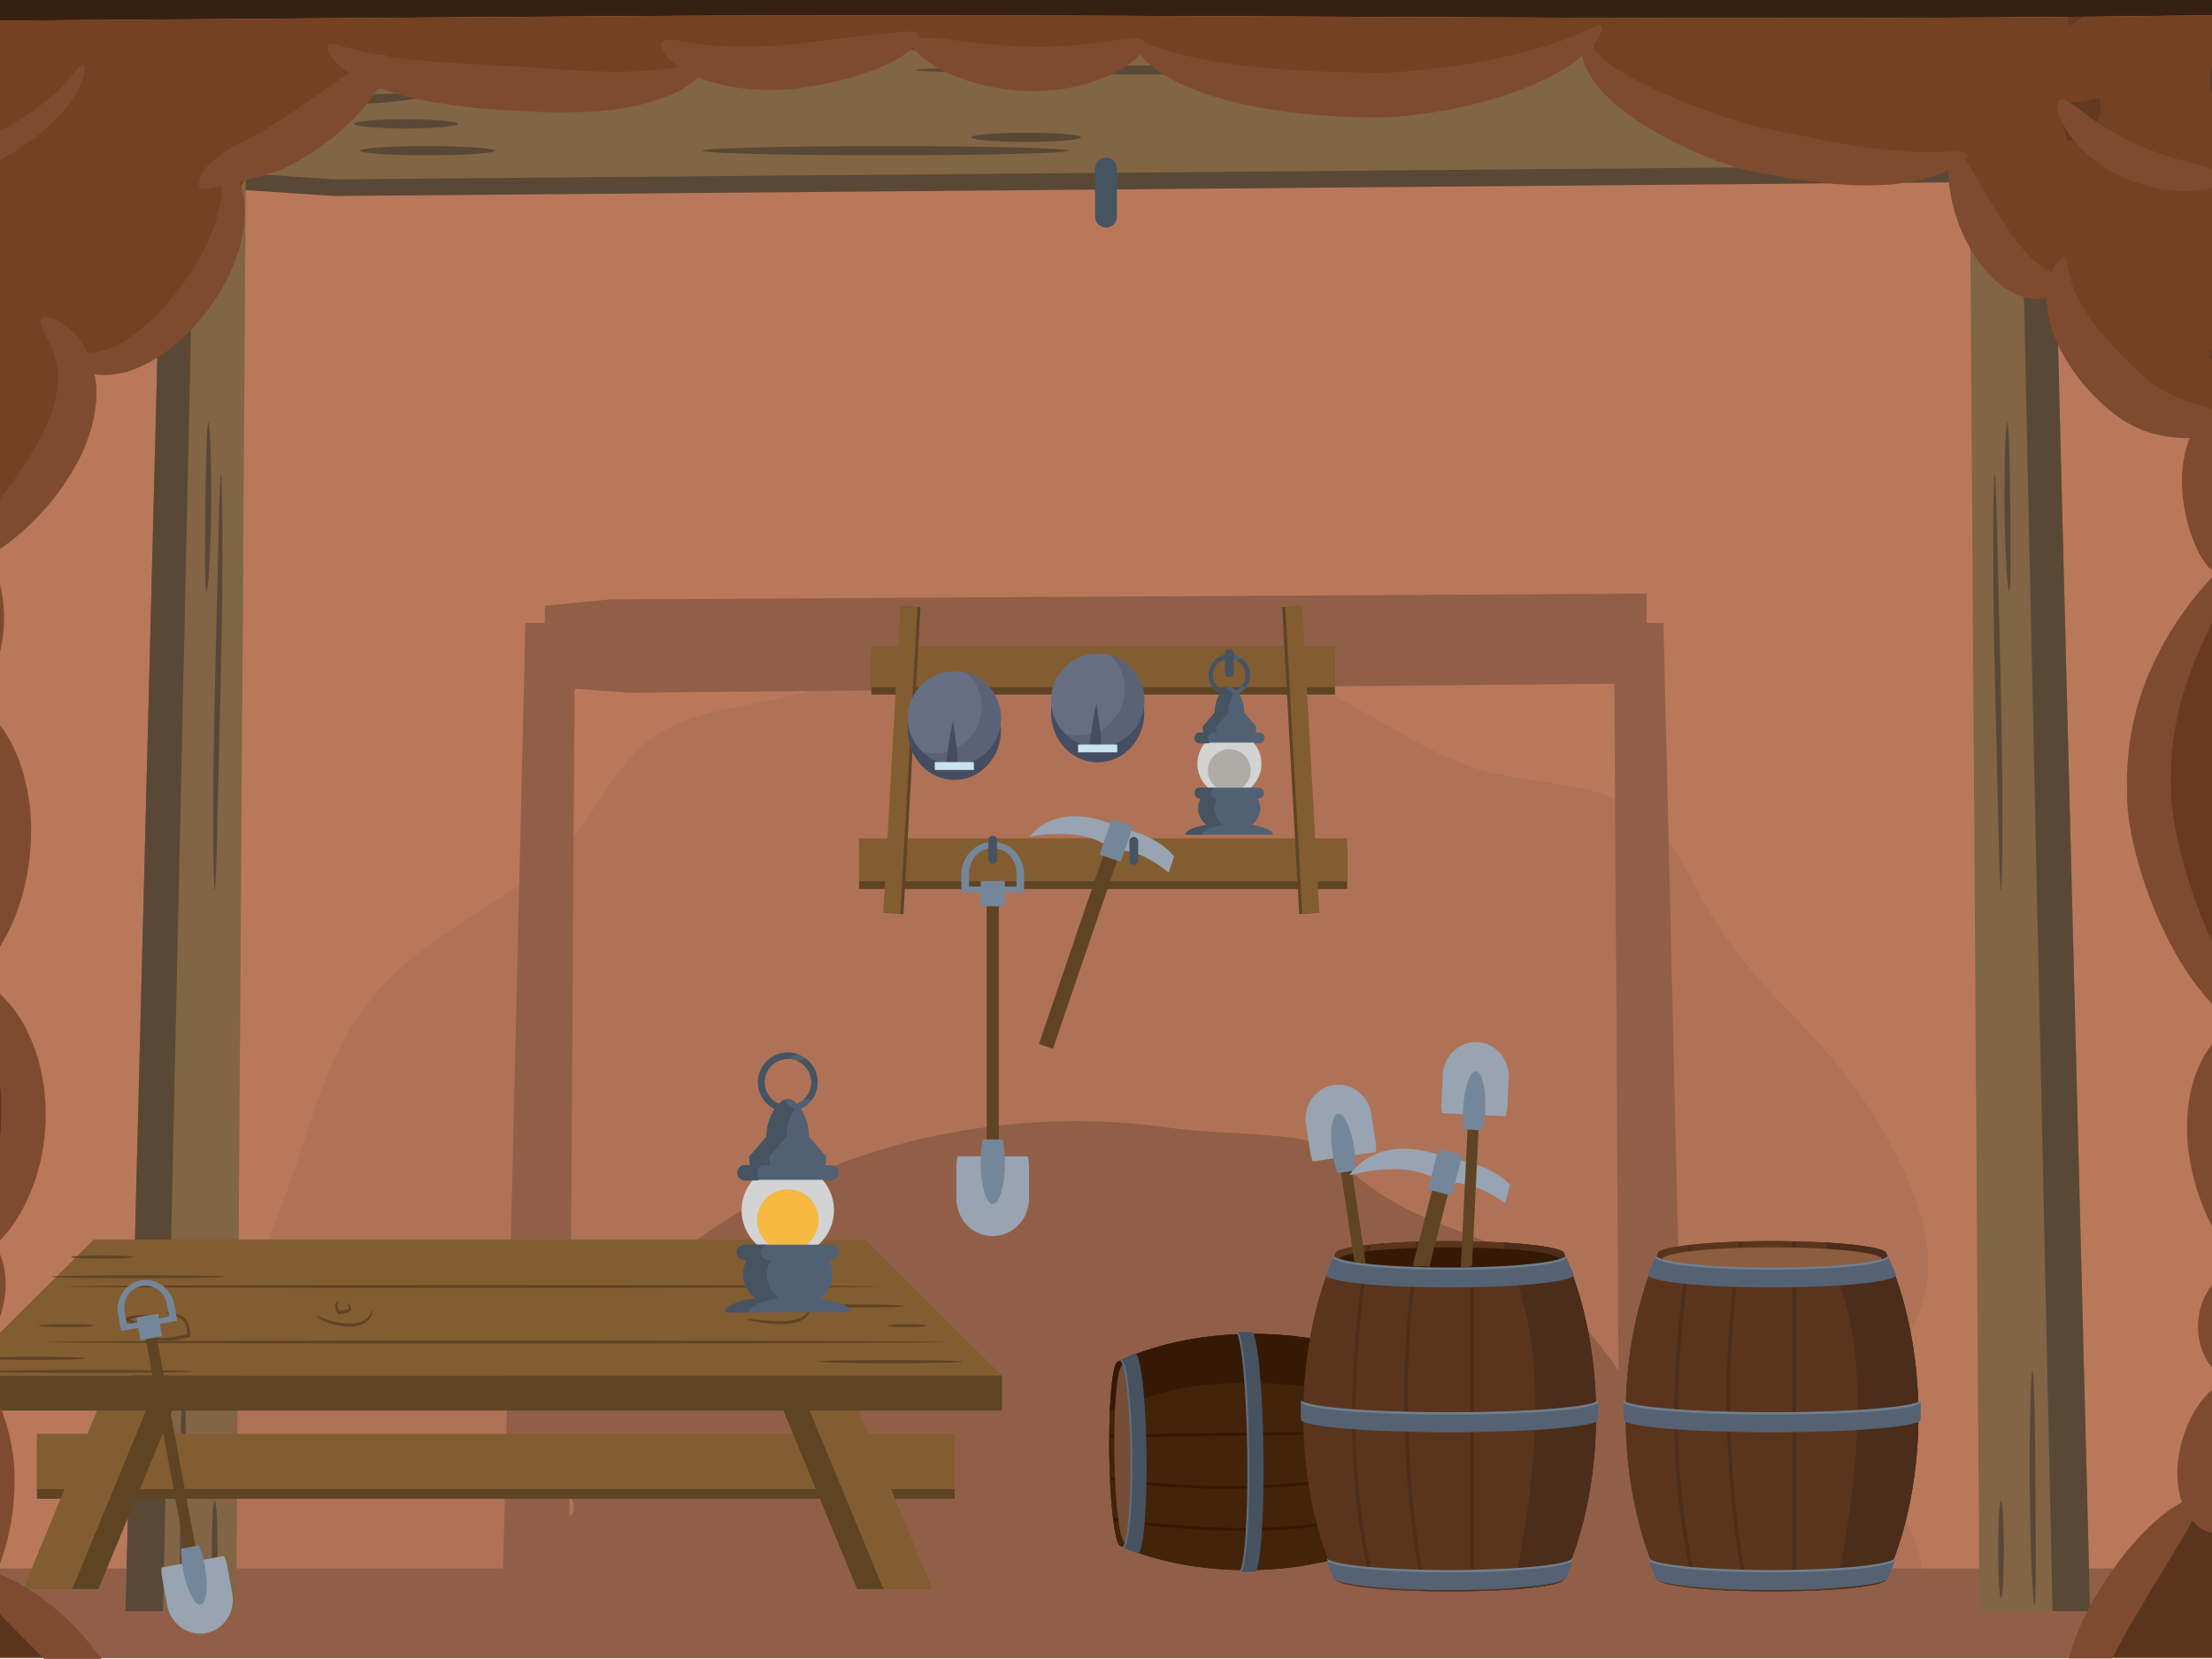 <svg id="Capa_1" data-name="Capa 1" xmlns="http://www.w3.org/2000/svg" xmlns:xlink="http://www.w3.org/1999/xlink" viewBox="240 0 1440 1080"><defs><clipPath id="clip-path"><path d="M25.34,1080c-1-8.54,1.8-16,1.8-24.2,0-8,2.77-15.74,2.4-23.68-.53-11-4.8-21.51-8.4-32a291.94,291.94,0,0,1,.23-187.78c4.49-13,10-26.07,9.89-39.86-.15-33.72-20.16-64.29-20.38-99.43-.08-7.5,18.06-95.62,24-89.17a105.66,105.66,0,0,1-26.53-88.8c2.1-11.91,6.22-23.45,7.12-35.44,1.2-16.11-3.37-32.07-4.87-48.11a126.27,126.27,0,0,1,29.15-92.16c-28.33-40.09-34-95.17-14.32-140,2.55-5.84,5.55-11.69,6.15-18,.9-9.89-4.12-19.19-7.87-28.4-22.1-55-.3-94.72,56.5-111.65,22.85-6.82,47.06-7,70.88-7.19q85.32-.67,170.55-1.28Q482.35,11.7,643.08,10.5c366.79-2.7,733.73,5.32,1100.22-1.65,30.12-.6,60.84-1,89.54,8.17,116.3,37.31,60.32,150.24,67.59,239.33,3.52,43.54,23.6,71.64,3.9,119.07-4.65,11.16-10.79,22.1-12,34.17-1,10.26,1.65,20.53,4,30.64a484,484,0,0,1-.37,220.08c-2.92,12.21-6.29,24.58-5.47,37.09.9,13.86,6.89,26.9,10.57,40.31,12.88,46.31,3.74,104,2.77,151.59-.68,31.84-.6,63.77.9,95.61,1.5,31.47,7.94,63.24,7,94.57" style="fill:none"/></clipPath></defs><rect y="-0.2" width="1920" height="1078.08" style="fill:#362111"/><g id="Layer_1" data-name="Layer 1"><g style="clip-path:url(#clip-path)"><g id="Layer_1-2" data-name="Layer 1"><path d="M38.68-.37a1.89,1.89,0,0,1-3.08.6L35-.37H-1v1079H1917.29V-.37Z" style="fill:#ba785a"/><path d="M1479.46,987.08c-6.14-10.86-13.26-21.5-17.15-33.49a64.62,64.62,0,0,1-.6-36.79c6.81-25.63,24-47,30.94-72.46,7.95-28.85-3.22-61.29-15.66-87.3-13.71-28.54-32.07-54.92-53.27-78.45-18.51-20.53-38.74-39.11-55.08-61.52a353.71,353.71,0,0,1-22.78-35.67c-7-12.36-12.81-25.62-21.65-36.79-13.27-16.71-30.8-26.07-51.41-30.79-25.32-5.85-51.93-6.45-76.5-15.22-28.1-10-52.75-26.75-78.83-40.83-14.39-7.8-29.15-15.51-45.33-18.59-15.74-3-31.78-2.47-47.59-.45-30.94,4-62.34,13.19-93.81,10.72-31.1-2.47-61.29-17.76-92.77-15.29-33.49,2.63-65,15.21-97.71,22-24,5-50.35,8-71.48,21.51-24.43,15.58-36.49,41.74-53,64.37-7.87,10.64-16.79,20.38-27.73,27.79-11.31,7.65-22.93,14.84-34.39,22.26-18.88,12.21-38.07,24.5-54.7,39.86a174.83,174.83,0,0,0-39,52.08c-13.78,28-21.2,58.9-32.07,88.12-12,32.3-24.95,64.37-33.27,97.86-4,16.26-6.07,32.9-10.26,49.16s-9.82,33.12-10,50.2c-.15,15.36,4.19,29.3,8.84,43.76,2.77,8.62,4.64,17.09,4.72,25.7,5.32,12.29,6.74,26.08,6.52,39.79H1476.17c1.35-2.47,2.62-4.94,3.89-7.49,6.45-13.49,10.72-28.1,11-43.09S1486.66,1000,1479.46,987.08Z" style="fill:#b07256"/><rect x="-1.04" y="1021.03" width="1906.94" height="58.45" style="fill:#915f48"/><path d="M610,1025.75a71.35,71.35,0,0,0,17.24,27c7.19,7,15.51,12.36,23.75,18.13,3.82,2.63,7.72,5.25,11.69,7.72h611c.53-1,1.13-2,1.65-2.92,4.57-8.47,7.64-17.31,11.17-26.23,4-9.81,8.69-19.33,13.41-28.85,9.36-18.88,20.75-39.56,20.45-61-.22-19.56-8.31-38.22-18.5-54.93-10.64-17.45-23.68-33.41-37-49.08-6.14-7.26-11.84-15.13-18.51-21.95a101.68,101.68,0,0,0-22-16.94c-15.66-9-32.89-14.53-49.68-21.2-17.31-6.89-33.27-15.44-47.8-26.83-5.62-4.42-10.72-9.21-16-14-3.9-3.67-8-7.19-13-9.52-6.74-3.14-14.38-4.42-21.8-5.09-12-1.05-24-2-36-2.7s-24-1.12-35.89-2.85c-10.79-1.57-21.65-2.77-32.59-3.52C888,725.2,803,742.81,730.6,783.57a397.94,397.94,0,0,0-51.86,34.62c-16,12.66-30.34,27-46.15,39.79-14.09,11.46-28.78,23.68-34.77,40.91a61.25,61.25,0,0,0-2.85,30.5c1.65,10,4.95,19.48,8.24,29,0,0,17.16,24.65,7.65,28.24-29.75,11.24,1.27,13.57-.53,20.24S607.63,1019.23,610,1025.75Z" style="fill:#915f48"/><polygon points="1322.93 405.54 1311.92 405.54 1311.92 393.48 1311.92 386.43 637.23 390.18 594.67 394.3 594.67 401.34 594.67 405.54 582.01 405.54 566.87 1048.08 581.63 1048.08 610.33 1048.08 614 448.4 649 450.95 1290.94 445.1 1294.61 1048.08 1323.31 1048.08 1338.07 1048.08 1322.93 405.54" style="fill:#915f48"/><polygon points="367.78 51.11 438.44 44.67 1557.32 38.97 1557.32 105.89 1528.47 118.55 457.92 127.62 367.78 121.62 367.78 51.11" style="fill:#5a4836"/><polygon points="367.78 40.25 438.44 33.8 1557.32 28.11 1557.32 95.02 1528.47 107.69 457.92 116.75 367.78 110.76 367.78 40.25" style="fill:#816544"/><path d="M1488.46,71.87c0,1.65,12.43,3,27.8,3s27.8-1.35,27.8-3-12.44-3-27.8-3S1488.46,70.22,1488.46,71.87Z" style="fill:#5a4836"/><path d="M1452.64,56.51c0,.82,5.32,1.57,13.86,2.32s20.31,1.72,33.65,2.17,25.77.15,34.61-1c1.13-.15,2.1-.22,3.15-.37s1.87-.37,2.77-.52c1.73-.38,3.15-.68,4.27-1.05,2.33-.6,3.38-1.2,3.23-1.58s-1.73-.6-4.2-.67a40.41,40.41,0,0,0-4.42,0c-.82,0-1.72.07-2.62.07s-2,0-3.08-.07c-8.39.07-20-.3-33-.68s-25.1-.75-33.94-.45S1452.64,55.68,1452.64,56.51Z" style="fill:#5a4836"/><path d="M1520.23,36.8c0,1.65,6.22,3,13.93,3s13.94-1.35,13.94-3-6.22-3-13.94-3S1520.23,35.15,1520.23,36.8Z" style="fill:#5a4836"/><path d="M474.48,98.09c0,1.65,19.56,3,43.76,3s43.76-1.35,43.76-3-19.56-3-43.76-3S474.48,96.45,474.48,98.09Z" style="fill:#5a4836"/><path d="M470.51,80.64c0,1.64,15.13,3,33.79,3s33.8-1.35,33.8-3-15.14-3-33.8-3S470.51,79,470.51,80.64Z" style="fill:#5a4836"/><path d="M418.81,65.27c0,1.58,23.22,3.23,52.22,2.48a305.57,305.57,0,0,0,36.87-3.07c9.22-1.5,14.61-3,14.24-3.75s-6.3-.75-15.59-.38-22,.75-36.12,1.28C442.18,62.5,418.81,63.55,418.81,65.27Z" style="fill:#5a4836"/><path d="M697.18,98.09c0,1.65,53.42,3,119.29,3s119.29-1.35,119.29-3-53.43-3-119.29-3S697.18,96.45,697.18,98.09Z" style="fill:#5a4836"/><path d="M872.14,89.4c0,1.65,16,3,35.82,3s35.82-1.35,35.82-3-16-3-35.82-3S872.14,87.75,872.14,89.4Z" style="fill:#5a4836"/><path d="M836.33,45.57c0,.82,23.15,1.57,60.54,2.1s89.09.89,146.19.89,108.8-.29,146.19-.89,60.55-1.28,60.55-2.1-23.16-1.58-60.55-2.1-89.09-.9-146.19-.9-108.8.3-146.19.9S836.33,44.74,836.33,45.57Z" style="fill:#5a4836"/><polygon points="1528.62 1048.9 1600.63 1048.9 1575.53 57.48 1522.03 57.48 1528.62 1048.9" style="fill:#816544"/><polygon points="1575.53 57.48 1600.63 1048.9 1576.2 1048.9 1554.62 57.48 1575.53 57.48" style="fill:#5a4836"/><path d="M1564.44,1044.63c-1,.3-2.78-33.72-3.08-76s.68-76.28,1.73-76.28,1.8,34.09,2,76.06S1565.56,1044.33,1564.44,1044.63Z" style="fill:#5a4836"/><ellipse cx="1542.63" cy="1008.74" rx="1.87" ry="31.7" style="fill:#5a4836"/><path d="M1546.68,275c1,0,1.8,24.65,2,54.85s.45,54.62-.67,55.07-2.78-24.05-3.08-54.77C1544.8,299.66,1545.7,275,1546.68,275Z" style="fill:#5a4836"/><path d="M1538.51,308.88c1.12.07,2,60.39,3.9,135s1.12,135.85.22,135.7c-1.12-.07-2-60.39-3.89-134.95S1537.61,308.73,1538.51,308.88Z" style="fill:#5a4836"/><polygon points="393.78 1048.9 321.69 1048.9 346.87 57.48 400.37 57.48 393.78 1048.9" style="fill:#816544"/><polygon points="346.87 57.48 321.69 1048.9 346.12 1048.9 367.78 57.48 346.87 57.48" style="fill:#5a4836"/><path d="M358,1044.63c1,.3,2.77-33.72,3.07-76s-.67-76.28-1.72-76.28-1.8,34.09-2,76.06S356.84,1044.33,358,1044.63Z" style="fill:#5a4836"/><path d="M379.77,1040.44c1.05,0,1.87-14.17,1.87-31.7s-.82-31.7-1.87-31.7-1.88,14.17-1.88,31.7S378.79,1040.44,379.77,1040.44Z" style="fill:#5a4836"/><path d="M375.72,275c-1.05,0-1.8,24.65-2,54.85s-.45,54.62.67,55.07,2.77-24.05,3.07-54.77C377.59,299.66,376.69,275,375.72,275Z" style="fill:#5a4836"/><path d="M383.89,308.88c-1.13.07-2,60.39-3.9,135s-1.12,135.85-.22,135.7c1.12-.07,2-60.39,3.89-134.95S384.79,308.73,383.89,308.88Z" style="fill:#5a4836"/><rect x="264.07" y="939.8" width="597.43" height="35.89" style="fill:#5f4424"/><rect x="264.07" y="933.43" width="597.43" height="35.89" style="fill:#825d31"/><polygon points="304.01 1034.44 272.24 1034.44 326.12 904.21 357.89 904.21 304.01 1034.44" style="fill:#5f4424"/><polygon points="287 1034.44 255.23 1034.44 309.11 904.21 340.88 904.21 287 1034.44" style="fill:#825d31"/><polygon points="304.01 1034.44 272.24 1034.44 326.12 904.21 357.89 904.21 304.01 1034.44" style="fill:#5f4424"/><polygon points="287 1034.44 255.23 1034.44 309.11 904.21 340.88 904.21 287 1034.44" style="fill:#825d31"/><polygon points="798.11 1034.44 829.88 1034.44 776 904.21 744.23 904.21 798.11 1034.44" style="fill:#5f4424"/><polygon points="815.12 1034.44 846.89 1034.44 793.01 904.21 761.24 904.21 815.12 1034.44" style="fill:#825d31"/><polygon points="798.11 1034.44 829.88 1034.44 776 904.21 744.23 904.21 798.11 1034.44" style="fill:#5f4424"/><polygon points="815.12 1034.44 846.89 1034.44 793.01 904.21 761.24 904.21 815.12 1034.44" style="fill:#825d31"/><polygon points="211.92 895.44 892.3 895.44 803.21 806.95 301.01 806.95 211.92 895.44" style="fill:#825d31"/><rect x="211.92" y="895.44" width="680.38" height="22.85" style="fill:#5f4424"/><path d="M856.18,873.64a11,11,0,0,0-1.5-.08c-1,0-2.47-.07-4.42-.07-3.89-.08-9.66-.08-17.08-.23-14.84-.07-36.34-.15-62.87-.3-53.13-.15-126.48-.3-207.49-.3s-154.35.15-207.48.3c-26.53.15-48,.23-62.87.3-7.42.08-13.19.15-17.08.23-1.95.07-3.45.07-4.42.07a11,11,0,0,0-1.5.08,12.53,12.53,0,0,0,1.5.07c1,0,2.47.08,4.42.08,3.89.07,9.66.07,17.08.22,14.84.08,36.34.23,62.87.3,53.13.15,126.48.3,207.48.3s154.36-.15,207.49-.3c26.53-.15,48-.22,62.87-.3,7.42-.07,13.19-.15,17.08-.22,2-.08,3.45-.08,4.42-.08A5,5,0,0,0,856.18,873.64Z" style="fill:#5f4424"/><path d="M813.62,837.52a9.83,9.83,0,0,0-1.35-.07c-.9,0-2.25-.08-4-.08-3.53-.07-8.77-.07-15.51-.22-13.42-.15-32.9-.23-57-.3-48.11-.15-114.57-.3-187.93-.3s-139.82.15-187.93.3c-24.05.07-43.54.22-57,.3q-10.11.11-15.51.22c-1.8.08-3.15.08-4.05.08a9.75,9.75,0,0,0-1.34.07,8.55,8.55,0,0,0,1.34.08c.9,0,2.25.07,4.05.07,3.52.08,8.77.08,15.51.23,13.41.15,32.9.22,57,.3,48.11.15,114.57.3,187.93.3s139.82-.15,187.93-.3c24.05-.08,43.53-.23,57-.3q10.11-.12,15.51-.23c1.79-.07,3.14-.07,4-.07A8.62,8.62,0,0,0,813.62,837.52Z" style="fill:#5f4424"/><path d="M747.76,850.26c-.08-.15-.38-.15-1-.15s-1.42.22-2.47.3l-1.72.22a15,15,0,0,1-2,.15,18.82,18.82,0,0,1-2.18.15,21,21,0,0,1-2.32.15c-6.44.3-11.76.68-11.69,1.28,0,.3,1.35.52,3.45.75a59.72,59.72,0,0,0,8.39.07,35.66,35.66,0,0,0,8.32-1.35,11.28,11.28,0,0,0,2.4-1C747.53,850.63,747.76,850.41,747.76,850.26Z" style="fill:#5f4424"/><ellipse cx="733.89" cy="843.89" rx="3.22" ry="1.05" style="fill:#5f4424"/><path d="M766.86,850.26c-.07,0-.15.15-.22.45s-.15.75-.3,1.27a8.49,8.49,0,0,1-2.25,3.9c-.3.37-.75.6-1.12,1a9.07,9.07,0,0,1-1.43.83A20.68,20.68,0,0,1,758.1,859a37.68,37.68,0,0,1-8.62,1c-3.15.08-6.14-.07-8.84-.22s-5.17-.45-7.27-.6c-4.12-.38-6.74-.6-6.74-.3s2.47,1,6.59,1.72c2,.37,4.5.75,7.27,1a70,70,0,0,0,9.06.45,34.36,34.36,0,0,0,9.07-1.28,15.26,15.26,0,0,0,3.82-1.57,11.4,11.4,0,0,0,1.58-1c.45-.45.9-.75,1.27-1.2a8.11,8.11,0,0,0,2-4.79,4.23,4.23,0,0,0-.07-1.43C767,850.41,766.94,850.26,766.86,850.26Z" style="fill:#5f4424"/><path d="M341.63,854.53c-.15-.07-.53.3-1.2,1s-1.58,1.73-2.78,2.85a9.63,9.63,0,0,1-4.79,2.47c-.23,0-.53.08-.75.08h-.82a13.29,13.29,0,0,1-1.65-.23l-1.73-.44a17.53,17.53,0,0,1-1.72-.68l-1.42-.67h0l.37-.15c.3-.08.53-.15.75-.23a55.81,55.81,0,0,1,5.77-1c3.37-.37,5.55-.52,5.55-.82s-2.1-.6-5.62-.6a32.47,32.47,0,0,0-6.15.6l-.9.22-.45.15c-.22.08-.52.15-.75.23-1,.45-2.17.9-3.29,1.35,1,.6,2,1.2,3.14,1.8.68.37.83.44,1.13.59l.9.45a18.24,18.24,0,0,0,1.87.75,17.07,17.07,0,0,0,2,.53,9.11,9.11,0,0,0,1.95.15h1c.3-.08.6-.08,1-.15a9.37,9.37,0,0,0,3.3-1.35,11.53,11.53,0,0,0,2.25-2,19.79,19.79,0,0,0,2.4-3.45C341.55,855.13,341.78,854.61,341.63,854.53Z" style="fill:#5f4424"/><path d="M348,854.53c0,.15.67.45,1.87.9s3.15.9,5.24,1.72a14.33,14.33,0,0,1,3.15,1.73,7.92,7.92,0,0,1,2.4,3.14,16.17,16.17,0,0,1,1,4.42c0,.38.07.83.07,1.2v1h0c-.45.07-.82.22-1.27.3a77.16,77.16,0,0,1-9.82,1.8,43,43,0,0,1-8.09.15c-4.57-.45-7.27-1.8-7.42-1.43-.07.15.53.6,1.73,1.2a21.3,21.3,0,0,0,5.47,1.72,33.82,33.82,0,0,0,8.46.3A57.78,57.78,0,0,0,361,870.94c.45-.07.9-.22,1.35-.3s.82-.22,1.27-.3l.15-.07c.08,0,.15,0,.08-.08v-1c0-.53-.08-1.13-.08-1.65a7.75,7.75,0,0,0-.15-1.35,16.62,16.62,0,0,0-1.27-5c-.23-.38-.38-.75-.6-1.12A8.85,8.85,0,0,0,361,859a9.71,9.71,0,0,1-.83-.9,8.25,8.25,0,0,0-.89-.75,13.57,13.57,0,0,0-3.68-1.73,46.7,46.7,0,0,0-5.54-1.12C348.82,854.38,348.07,854.38,348,854.53Z" style="fill:#5f4424"/><path d="M467.06,848.16c-.15,0-.3.3-.37.83a6.34,6.34,0,0,0,.3,2.24,1.83,1.83,0,0,1,.07.53c0,.07-.07.07-.07.15a1,1,0,0,0-.38.22c-.22.08-.45.15-.75.23-1.05.3-2.39.52-3.74.82l-1,.23h-.07l-.08-.08c-.07-.07-.15-.22-.22-.3a6.5,6.5,0,0,1-.38-.75,11,11,0,0,1-.67-2.84v-1.05a.36.36,0,0,1,.07-.23c0-.07,0-.07.08-.07s.3,0,.45.07h.3c.07,0,.07-.15,0-.3a1.1,1.1,0,0,0-.6-.52.87.87,0,0,0-.75.07,2,2,0,0,0-.53.6,4.78,4.78,0,0,0-.45,1.43,8.68,8.68,0,0,0,.3,3.52,5.56,5.56,0,0,0,.38,1,4,4,0,0,0,.3.53l.07.15.15.22.3.37c.23.23.38.6.75.45s.6-.07.9-.15l1.05-.22a29.6,29.6,0,0,0,3.9-1c.3-.15.6-.22.9-.37a3.79,3.79,0,0,0,1-.75,1.72,1.72,0,0,0,.3-1.35,3.56,3.56,0,0,0-.3-.9c-.45-.83-.67-1.42-.9-1.87C467.36,848.39,467.21,848.16,467.06,848.16Z" style="fill:#5f4424"/><path d="M482,852.36c-.07,0-.15.15-.22.45s-.15.67-.3,1.2a9.26,9.26,0,0,1-2,3.67,11.45,11.45,0,0,1-2.25,1.8,15.31,15.31,0,0,1-3.15,1.27,26.16,26.16,0,0,1-7.87.82,52.12,52.12,0,0,1-14.38-2.84c-3.6-1.28-5.7-2.33-5.92-2s1.79,1.73,5.32,3.38A39.43,39.43,0,0,0,466,863.6a24.63,24.63,0,0,0,8.54-1.05A14.72,14.72,0,0,0,478,860.9a9.08,9.08,0,0,0,2.47-2.32,8.57,8.57,0,0,0,1.73-4.5,3.28,3.28,0,0,0-.08-1.27C482.12,852.51,482.05,852.36,482,852.36Z" style="fill:#5f4424"/><path d="M866.82,886.38c0-.3-5.24-.53-13.71-.75s-20.16-.3-33-.3-24.58.15-33.05.3-13.71.45-13.71.75,5.24.52,13.71.75,20.16.3,33.05.3,24.57-.15,33-.3S866.82,886.68,866.82,886.38Z" style="fill:#5f4424"/><ellipse cx="830.63" cy="863" rx="12.74" ry="1.05" style="fill:#5f4424"/><path d="M828.53,850.26c0-.3-3.67-.53-9.66-.75s-14.24-.3-23.31-.3-17.31.15-23.3.3-9.67.45-9.67.75,3.67.52,9.67.75,14.24.3,23.3.3,17.31-.15,23.31-.3S828.53,850.56,828.53,850.26Z" style="fill:#5f4424"/><path d="M386.29,831.15c0-.15-1.58-.3-4.43-.37s-7-.23-12.06-.3c-10.19-.15-24.28-.3-39.86-.3s-29.68.15-39.87.3c-5.09.07-9.21.22-12.06.3s-4.42.22-4.42.37,1.57.3,4.42.38,7,.22,12.06.3c10.19.15,24.28.3,39.87.3s29.67-.15,39.86-.3c5.1-.08,9.22-.23,12.06-.3A29.23,29.23,0,0,0,386.29,831.15Z" style="fill:#5f4424"/><ellipse cx="306.56" cy="818.34" rx="20.23" ry="1.05" style="fill:#5f4424"/><ellipse cx="283.18" cy="863" rx="18.06" ry="1.05" style="fill:#5f4424"/><path d="M365,892.75c0-.15-1.87-.3-5.17-.38s-8.16-.22-14.16-.3c-11.91-.15-28.4-.3-46.61-.3s-34.69.15-46.6.3c-6,.08-10.79.23-14.16.3s-5.18.23-5.18.38,1.88.3,5.18.37,8.16.23,14.16.3c11.91.15,28.4.3,46.6.3s34.7-.15,46.61-.3c6-.07,10.79-.22,14.16-.3S365,892.9,365,892.75Z" style="fill:#5f4424"/><path d="M294.87,884.28c0-.3-3.6-.53-9.37-.75s-13.71-.3-22.55-.3-16.79.15-22.56.3-9.36.45-9.36.75,3.59.52,9.36.75,13.72.3,22.56.3,16.78-.15,22.55-.3S294.87,884.58,294.87,884.28Z" style="fill:#5f4424"/><path d="M720,763.56a4.86,4.86,0,0,0,4.72,5h8.69a24.93,24.93,0,0,0,39,0H781a5,5,0,0,0,0-10H777.2a23.07,23.07,0,0,0,.68-5.62l-11.24-13a32.92,32.92,0,0,0-5.25-18,19.41,19.41,0,1,0-17.23,0,33.61,33.61,0,0,0-5.25,18l-11.24,13a23.07,23.07,0,0,0,.68,5.62h-3.82A4.84,4.84,0,0,0,720,763.56Zm38.89-45c-2-2-4.13-3.22-5.92-3.22s-4,1.2-5.92,3.22a15.21,15.21,0,1,1,21.13-14A15.47,15.47,0,0,1,758.85,718.53Z" style="fill:#516173"/><path d="M775.48,768.06a30.05,30.05,0,1,1-52.68,19.78,30.29,30.29,0,0,1,7.42-19.78Z" style="fill:#d3d3d3"/><circle cx="752.88" cy="794.29" r="20.08" transform="translate(-341.13 765.01) rotate(-45)" style="fill:#f5b940"/><path d="M731.65,845.16a19.36,19.36,0,0,1-7.87-15.51,19.72,19.72,0,0,1,2.4-9.36h-1.5a5,5,0,0,1,0-10H781a5,5,0,0,1,0,10h-1.5a19.51,19.51,0,0,1,2.39,9.36,19.16,19.16,0,0,1-7.86,15.51c11.91,1.88,19.85,5.32,19.85,9.22h-82.2C711.71,850.48,719.73,847,731.65,845.16Z" style="fill:#516173"/><path d="M761.09,717.33c-.45.38-.9.75-1.34,1.2l-.45-.23A19.65,19.65,0,0,0,761.09,717.33Z" style="fill:#465361"/><path d="M759.3,690.8a15.57,15.57,0,0,1,5.62-1.42,19.31,19.31,0,0,1,3.52,26.68,5.65,5.65,0,0,0-2.7-.75,6.2,6.2,0,0,0-3.37,1.12,15.18,15.18,0,0,0,5.77-11.91A15.34,15.34,0,0,0,759.3,690.8Z" style="fill:#465361"/><path d="M757.5,717.33a6.72,6.72,0,0,1-1.2-.9C756.67,716.73,757.05,717,757.5,717.33Z" style="fill:#465361"/><path d="M724.68,758.54h3.82a23.07,23.07,0,0,1-.68-5.62l11.24-13a32.92,32.92,0,0,1,5.25-18,19.36,19.36,0,0,1,8.62-36.72,18.49,18.49,0,0,1,6.44,1.13,21.69,21.69,0,0,0-5.62,3.07c-.22,0-.52-.07-.75-.07a15.21,15.21,0,0,0-5.92,29.22,13.09,13.09,0,0,1,3.22-2.47,18.7,18.7,0,0,0,7,5.77,33.55,33.55,0,0,0-5.24,18l-11.24,13a23.07,23.07,0,0,0,.67,5.62h-3.82a4.87,4.87,0,0,0-4.72,5,5.32,5.32,0,0,0,1.87,4c-.52.3-1,.68-1.5,1h-8.54a4.87,4.87,0,0,1-4.72-5A4.74,4.74,0,0,1,724.68,758.54Z" style="fill:#465361"/><path d="M731.65,845.16a19.36,19.36,0,0,1-7.87-15.51,19.72,19.72,0,0,1,2.4-9.36h-1.5a5,5,0,0,1,0-10h15.51a5,5,0,0,0,0,10h1.5a19.51,19.51,0,0,0-2.4,9.36,19.14,19.14,0,0,0,7.87,15.51c-11.92,1.88-19.86,5.32-19.86,9.22H711.79C711.71,850.48,719.73,847,731.65,845.16Z" style="fill:#465361"/><path d="M1646.64,244.14c.15.07.37-.08.6-.3l1-1a5,5,0,0,1,3.6-1.2,7.31,7.31,0,0,1,3.67,1.65c.82.68,1.35,1.28,1.65,1.13s.15-1-.6-2.1a6.27,6.27,0,0,0-1.73-1.73,5.6,5.6,0,0,0-2.84-1,5.78,5.78,0,0,0-3.08.6,4.38,4.38,0,0,0-1.79,1.72,4.17,4.17,0,0,0-.6,1.5C1646.49,243.84,1646.49,244.06,1646.64,244.14Z" style="fill:#482f14"/><path d="M1651.51,236.27a.48.48,0,0,0,.52-.08c.15-.07.23-.15.38-.22a3.78,3.78,0,0,1,.52-.23,2.63,2.63,0,0,1,2.47,0,6,6,0,0,1,2.1,2c.53.67.83,1.2,1.13,1.12s.45-.67.22-1.72a5.16,5.16,0,0,0-.75-1.65,4.32,4.32,0,0,0-1.72-1.57,3.85,3.85,0,0,0-2.55-.38,4.75,4.75,0,0,0-1,.45,2.9,2.9,0,0,0-.67.6,3.9,3.9,0,0,1-.45.6c-.08.15-.15.37-.23.52S1651.36,236.19,1651.51,236.27Z" style="fill:#482f14"/><path d="M38.68-.37a1.89,1.89,0,0,1-3.08.6L35-.37H-1v1079H299.21c-18.13-22.85-54.17-37.54-76.58-48.7,9-24.73,18-49.46,18-76.43s-24.73-47.21-27-67.44c-2.25-11.24,15.74-24.73,18-36,2.24-13.49-6.75-22.48-4.5-31.47,4.5-29.23,29.22-51.7,33.72-80.93,4.5-33.72-11.24-47.21-29.22-76.43-20.24-31.47-11.24-36,0-69.68,9-20.24,15.73-47.21,13.48-69.69-2.24-27-27-45-31.47-67.44-2.25-20.23,15.74-38.22,18-60.69,0-9-9-27-9-29.23,2.25-15.73,42.49-32.67,47-48.48,5.92-14.09-2.1-53.2,25.4-71.56,12.51-8.32,45.93-22.85,60.92-37.84,18-18,40.61-110.22,67.59-114.72,24.72-2.25,53.12-39.86,82.35-37.62,22.48,2.25,42.71,2.25,62.94,2.25,29.22,0,56.2,0,83.17-6.74,60.7-11.24,49.46,9,110.15-9,13.49-6.75,74.11-6,56.2-9-19.93-3.38,60.7,4.49,67.44,11.23C906,58.83,960,25.11,984.69,31.86c60.69,20.23,123.64,20.23,186.58,20.23,39.19,0,74.11-10.49,108.88-27.5-28.1,19.85,148.59,115.47,229.14,74.18,0,0,110.45,211,193.17,173.77-21.43,13.33-31.92,32.29-29.9,58.29,0,13.49,11.24,24.73,11.24,36-2.24,15.74-11.24,18-20.23,33.72-20.23,40.46-20.23,96.66-15.73,139.37,4.49,27,11.24,54,24.72,76.43,6.75,11.24,24.73,29.23,27,40.47,4.5,20.23-2.25,15.73-9,36-13.49,24.73-22.48,42.71-15.74,71.94,4.5,18,22.48,47.2,20.23,65.19-2.24,11.24-15.73,18-18,33.72,0,15.73,11.24,20.23,11.24,33.72,2.25,22.48,2.25,9-4.5,29.22-2.24,11.24-13.48,24.73-18,36-11.24,36-20.23,40.46-40.46,69.68-11.39,13-13.34,31.92-17.84,46.46h309.55V-.37Z" style="fill:#754123"/><path d="M103,681.51C130.32,673,154.9,657.53,178,641c15.66-11.24,29.22-22.41,46-28.55,2.1-5.7,4.8-12.37,7.65-20.91,9-20.23,15.73-47.21,13.48-69.69-2.24-27-27-45-31.47-67.43-2.25-20.24,15.74-38.22,18-60.7,0-9-9-27-9-29.22a13,13,0,0,1,.75-2.78c-25.32,6.52-50.28,15.44-75.15,24.58C101,403.74,50.67,425-.51,430.34V687c1.57.3,3.07.53,4.64.83C37.25,693.05,71,691.55,103,681.51Z" style="fill:#693a20"/><path d="M-.51,690.21v388.44H299.21c-4.49-14.54-50.12-37.61-61.44-50.65-20.23-29.23,17.16-23.53,5.92-59.5-4.5-11.24-8.69-30.8-10.94-42-6.74-20.23-17.53-18.58-15.29-41.06,0-13.49,17.84-14.61,17.84-30.35-2.25-15.73-11.54-13.93-13.79-25.17-2.25-18,15.74-47.21,20.23-65.19,6.75-29.23,22.56-57.92,9.07-82.65-6.74-20.23-34-22.93-29.52-43.16,2.24-11.24,5.17-2.25,11.91-13.49.9-1.5,12.44-19.33,13.26-20.83-14.38.9-28.32,12.21-41.21,20.68-23.9,15.74-45.11,34.17-70.81,47.36C91.05,694.78,45.5,697-.51,690.21Z" style="fill:#5b341d"/><path d="M1768.4,386.28c-28.32-10.41-56.8-20.6-85.87-27.2a23,23,0,0,1,1.42,7.64c-2.25,15.74-11.24,18-20.23,33.72-20.23,40.47-20.23,96.67-15.73,139.38,3.89,23.6,9.59,47.13,19.93,67.74,1.5.07,3.07.15,4.57.3,27.27,2.54,44.73,17.6,66.16,33,23.08,16.56,47.66,32,74.94,40.54,32.07,10,65.79,11.54,98.9,6.22,1.58-.23,3.15-.53,4.65-.83V430.34C1866,425,1815.68,403.74,1768.4,386.28Z" style="fill:#693a20"/><path d="M1782.19,672.52c-25.7-13.19-46.83-31.62-70.81-47.36a83.05,83.05,0,0,0-41.29-13.41c.83,1.5,1.72,3,2.55,4.5,6.74,11.24,24.73,29.22,27,40.46,4.5,20.23-2.24,15.74-9,36-13.49,24.73-22.48,42.71-15.73,71.93,4.49,18,22.48,47.21,20.23,65.19-2.25,11.24-15.74,18-18,33.72,0,15.74,11.24,20.23,11.24,33.72,2.25,22.48,2.25,9-4.49,29.22-2.25,11.24-13.49,24.73-18,36-11.24,36-20.23,40.47-40.46,69.69-11.39,13-13.34,31.92-17.83,46.46h309.54V690.21C1871.21,697,1825.65,694.78,1782.19,672.52Z" style="fill:#5b341d"/><path d="M1709.43,664.35c-.52-.82-1.57-1.35-3.3-1.35a7.65,7.65,0,0,0-1.35.08c-.45.07-1,.15-1.57.22s-1.12.23-1.72.45-1.28.45-2,.68a38.05,38.05,0,0,0-9.07,5.09,56.42,56.42,0,0,0-10,9.82,65.26,65.26,0,0,0-8.77,14.54c-.67,1.35-1.19,2.84-1.79,4.27s-1.13,3-1.58,4.49a93.34,93.34,0,0,0-2.47,9.52,120.5,120.5,0,0,0-.3,42.49A145.27,145.27,0,0,0,1678,794.21a122.62,122.62,0,0,0,18.59,28.32c6.52,7.27,13,12.07,18,14.54s8.54,2.62,9.74,1,.23-4.72-1.87-9.14-5.4-10.42-8.92-18a264.85,264.85,0,0,1-10.86-27,223.54,223.54,0,0,1-8.62-34.09,145.94,145.94,0,0,1-1.87-34,89.27,89.27,0,0,1,5.62-26.08,108.9,108.9,0,0,1,8.61-16.71C1709.06,669.07,1710.48,666.08,1709.43,664.35Z" style="fill:#7f4b30"/><path d="M1703.44,830.7a5.12,5.12,0,0,0-2-2.25,8,8,0,0,0-1.58-.75c-.3-.07-.6-.22-1-.29s-.68-.08-1-.15a12,12,0,0,0-2.4,0,21.5,21.5,0,0,0-2.7.52,21.82,21.82,0,0,0-6.06,2.85,33.42,33.42,0,0,0-11.17,12.89,44.77,44.77,0,0,0-3.37,9.21,51.71,51.71,0,0,0-1.28,10.27,49.63,49.63,0,0,0,1,10.19,42.13,42.13,0,0,0,3.07,9.14c2.7,5.62,6.37,10.27,10.34,13.11,1,.68,2,1.35,2.92,1.88a19.27,19.27,0,0,0,2.85,1.27,25,25,0,0,0,2.7.75,14.26,14.26,0,0,0,2.4.22,5,5,0,0,0,1-.07,3.94,3.94,0,0,0,1-.23,8.79,8.79,0,0,0,1.65-.59,4.79,4.79,0,0,0,2.1-2.1,7.78,7.78,0,0,0,.75-2.93V892c0-.3-.08-.53-.08-.83s-.07-.6-.07-.9a12.29,12.29,0,0,0-.3-1.72,17.31,17.31,0,0,0-.3-1.87c-.23-1.13-.38-2.48-.68-3.9-.45-2.62-.82-5.62-1.12-8.92-.15-1.65-.3-3.37-.38-5.17s-.07-3.67-.07-5.54.15-3.75.22-5.47.3-3.45.53-5c.45-3.15.9-6,1.42-8.55.3-1.27.6-2.54.83-3.74l.45-1.8a13.21,13.21,0,0,0,.37-1.72c.08-.3.08-.6.15-.9s.08-.53.15-.83a10.43,10.43,0,0,0,.15-1.57A5.56,5.56,0,0,0,1703.44,830.7Z" style="fill:#7f4b30"/><path d="M1694.44,901.14a4.31,4.31,0,0,0-2.77-1.43,10,10,0,0,0-4.42.68c-3.37,1.2-7.34,4.05-11.16,8.17a63.75,63.75,0,0,0-10.57,16,84.55,84.55,0,0,0-7,22.18,67.62,67.62,0,0,0,.07,24.57,42.72,42.72,0,0,0,3.75,11.24,33,33,0,0,0,6.52,9.15,23.67,23.67,0,0,0,8,5.24,16.58,16.58,0,0,0,6.9,1.12c.45-.07.9-.07,1.35-.15s.82-.22,1.2-.29a6.38,6.38,0,0,0,1.87-.9,4.21,4.21,0,0,0,1.8-2.55c.45-2-.68-4.12-1.8-6.45a31.1,31.1,0,0,1-1.65-3.67,21.62,21.62,0,0,1-1-4.12,40.84,40.84,0,0,1-.45-4.94c-.08-1.88-.08-4.05,0-6.45a144.91,144.91,0,0,1,2-16.86c1-6.29,2.32-12.36,3.59-18s2.4-10.64,3.37-15a92.12,92.12,0,0,0,1.8-10.71,20.62,20.62,0,0,0-.07-3.82A6.43,6.43,0,0,0,1694.44,901.14Z" style="fill:#7f4b30"/><path d="M1614.57,1080.6c4.12-8.32,9.14-17.31,14.68-26.83,5.85-10,11.62-19.55,16.94-28.25s10-16.56,14-23.22,7-12.22,8.77-16.26a23.78,23.78,0,0,0,1.8-5.1,4.59,4.59,0,0,0-.3-3.37,3.39,3.39,0,0,0-3.23-1.28,16.67,16.67,0,0,0-6,1.5c-4.65,2-10.49,5.85-16.79,11.32a177.65,177.65,0,0,0-20.08,21,231.16,231.16,0,0,0-20.23,29.15,176.36,176.36,0,0,0-15.14,32.89c-.89,2.85-1.72,5.7-2.47,8.47Z" style="fill:#7f4b30"/><path d="M1697.44,363.13c-.82-.6-2.32-.15-4.5,1.2a39.21,39.21,0,0,0-3.74,2.77,53.07,53.07,0,0,0-4.65,4.2c-1.72,1.64-3.52,3.44-5.47,5.54s-4,4.42-6.14,6.89c-1.13,1.28-2.17,2.63-3.3,4s-2.25,2.84-3.45,4.34-2.32,3.07-3.52,4.72-2.4,3.3-3.59,5-2.4,3.6-3.6,5.47c-.6.9-1.2,1.88-1.8,2.85s-1.27,1.95-1.8,2.92c-2.32,4.05-4.79,8.25-7,12.74-.6,1.13-1.12,2.25-1.72,3.45-.3.6-.6,1.12-.9,1.72s-.53,1.2-.83,1.8c-1.05,2.4-2.17,4.87-3.22,7.34s-2,5.1-2.92,7.8c-.23.67-.53,1.34-.75,1.94l-.68,2c-.45,1.35-.82,2.77-1.27,4.12-.82,2.77-1.72,5.54-2.4,8.47s-1.42,5.77-2,8.76-1.05,6-1.57,9.07a46.11,46.11,0,0,0-.6,4.65c-.15,1.57-.38,3.14-.53,4.72-.07.75-.15,1.57-.22,2.39s-.15,1.58-.23,2.4c-.07,1.58-.15,3.15-.22,4.8-.15,3.22-.38,6.44-.23,9.66s.08,6.45.15,9.74c.08,1.65.15,3.53.3,5.18s.3,3.44.53,5.17a185.3,185.3,0,0,0,3.52,19.48c1.42,6.29,3.15,12.29,4.94,18.21a291.29,291.29,0,0,0,12.59,33c9.37,20.53,20.53,38,32.52,50.95a97.69,97.69,0,0,0,18.29,15.67,70.87,70.87,0,0,0,8.91,4.79,49.8,49.8,0,0,0,8.17,2.7,28.08,28.08,0,0,0,11.84.37,11.23,11.23,0,0,0,3-1.12,2.08,2.08,0,0,0,1-1.42,2.16,2.16,0,0,0-.83-1.5,17.82,17.82,0,0,0-2.4-1.65c-2.09-1.2-5-2.7-8.39-5a57.53,57.53,0,0,1-5.39-4.12,77.08,77.08,0,0,1-5.85-5.55A113.62,113.62,0,0,1,1695,640.08c-8.39-12.59-16.63-29.23-23.9-48.48-3.67-9.67-7-19.94-10-30.73-1.5-5.39-2.85-10.86-4-16.48s-2.25-11.24-2.92-16.79c-.15-1.42-.3-2.77-.45-4.12s-.22-2.62-.3-4c-.07-2.85-.15-5.7-.22-8.55s0-5.62.07-8.39c0-1.35.08-2.77.08-4.12,0-.67.07-1.35.07-2s.08-1.35.15-2c.08-1.35.23-2.69.3-4s.15-2.7.38-4c.37-2.63.67-5.25,1-7.87s.9-5.1,1.35-7.64,1-5,1.57-7.42c.3-1.2.6-2.48.83-3.67l.45-1.8c.15-.6.37-1.2.52-1.8.67-2.32,1.27-4.72,2-7l2.25-6.74c.15-.53.38-1.13.53-1.65s.37-1.05.6-1.65c.37-1.05.82-2.17,1.19-3.22,1.5-4.27,3.38-8.32,5-12.29.37-1,.82-2,1.27-2.92s.9-1.88,1.28-2.85c.9-1.88,1.65-3.75,2.55-5.47s1.72-3.52,2.54-5.25,1.58-3.37,2.48-4.94,1.57-3.15,2.32-4.72,1.5-3,2.25-4.42c1.5-2.85,2.77-5.55,4-8s2.4-4.72,3.29-6.82,1.8-4,2.48-5.62a34.51,34.51,0,0,0,1.5-4.35C1698.27,365.3,1698.27,363.73,1697.44,363.13Z" style="fill:#7f4b30"/><path d="M1710.93,265.72a4,4,0,0,0-1.5-2.78,11.29,11.29,0,0,0-4.35-2.24,22.37,22.37,0,0,0-7.19-.83,31.49,31.49,0,0,0-9.89,2,36.19,36.19,0,0,0-10.94,6.66,41.75,41.75,0,0,0-9,11.47,57.6,57.6,0,0,0-5.4,14c-.6,2.47-1.05,4.87-1.42,7.42a61.67,61.67,0,0,0-.68,7.49,101,101,0,0,0,2.48,27,98.77,98.77,0,0,0,6.67,20.3,51.13,51.13,0,0,0,7.64,12.52c2.47,2.7,4.79,4,6.67,3.44,3.89-1,5.47-8.84,5.62-20.15.15-5.7-.08-12.29-.23-19.41s-.37-14.76,0-22.25,1.28-14.09,2.85-19.11a30.83,30.83,0,0,1,6.14-11.69,45.61,45.61,0,0,1,4.28-4.2c1.49-1.27,2.92-2.39,4.19-3.44C1709.35,269.69,1711.08,267.74,1710.93,265.72Z" style="fill:#7f4b30"/><path d="M1583.84,168.08c-.82-.22-1.94.23-3.37,1.5a7.88,7.88,0,0,0-1.12,1.12,11.85,11.85,0,0,0-1,1.5c-.38.6-.75,1.13-1.12,1.8s-.68,1.35-1,2.1a40.21,40.21,0,0,0-3.3,11.31c-.15,1.05-.3,2.25-.38,3.38s-.07,2.32-.14,3.52.07,2.39.14,3.59.23,2.4.38,3.68c1.27,10,5,20.38,10.71,30.42a119.61,119.61,0,0,0,9.9,14.68,132.06,132.06,0,0,0,12.43,13.79c2.25,2.17,4.58,4.35,7,6.3a82.91,82.91,0,0,0,7.5,5.69,70.81,70.81,0,0,0,16.63,8.39,77.83,77.83,0,0,0,16.64,3.67c2.62.38,5.17.45,7.64.6s4.79.08,7,0a104.2,104.2,0,0,0,21.28-2.62c5.17-1.35,8.25-2.92,8.92-4.94s-1.42-4.13-5.55-6.3-10.49-4.19-18-6.44c-1.88-.53-3.83-1.2-5.85-1.8s-4-1.27-6.07-2a102.88,102.88,0,0,1-12.29-5.25,72.47,72.47,0,0,1-11.84-7.79c-1.87-1.43-3.89-3.3-5.92-5.1s-4-3.74-6.07-5.69c-4-4-7.94-7.94-11.53-11.92s-7-7.86-10-11.69a114.08,114.08,0,0,1-13.71-21.43c-.38-.82-.75-1.57-1.05-2.39a19.08,19.08,0,0,0-1-2.25c-.22-.75-.52-1.5-.75-2.17s-.45-1.43-.67-2.1a60.3,60.3,0,0,1-1.65-7.27c-.07-.53-.22-1-.3-1.57L1586,173c-.08-.45-.15-.9-.23-1.27s-.15-.75-.22-1.13A3.21,3.21,0,0,0,1583.84,168.08Z" style="fill:#7f4b30"/><path d="M1512.51,100.19c-1.65.68-2.92,3.22-3.52,7.42a57.25,57.25,0,0,0,.37,16.19,109.27,109.27,0,0,0,5.62,21.5,107.45,107.45,0,0,0,11.92,23.31,70.68,70.68,0,0,0,18,18.73c6.74,4.64,14.24,7.27,21.28,7.27a29.75,29.75,0,0,0,9.59-1.58,23.65,23.65,0,0,0,6.9-3.67,15.61,15.61,0,0,0,2.24-2,8.28,8.28,0,0,0,1.43-2,4.45,4.45,0,0,0,.67-3.15c-.45-1.8-2.47-2.47-5.24-3.22-1.35-.37-2.93-.82-4.57-1.35a38.85,38.85,0,0,1-5.18-2.32,49.64,49.64,0,0,1-11.83-9.52,129.32,129.32,0,0,1-13-16.48c-4.34-6.45-8.32-13-11.91-19s-6.75-11.62-9.59-16.26a79,79,0,0,0-7.42-10.8C1516,100.72,1514.16,99.52,1512.51,100.19Z" style="fill:#7f4b30"/><path d="M1272.05,24.21c-.37,0-.82.23-1.27.9a8.9,8.9,0,0,0-1.12,3.07,23.12,23.12,0,0,0,1.12,11.69A48.12,48.12,0,0,0,1278.5,54a93,93,0,0,0,13.19,13.79c10.34,8.92,23.6,17.31,38.74,25,7.56,3.83,15.73,7.42,24.27,10.72,4.27,1.65,8.7,3.22,13.27,4.65,2.24.74,4.57,1.42,7,2.09a69.61,69.61,0,0,0,7.57,1.73c9.22,1.65,18.21,3.29,27.13,4.64s17.46,2.48,25.77,3.22c16.64,1.43,32.08,1.13,45-.89s23.45-5.62,30.35-9.37,10.34-7.12,10-8.92c-.37-2-4.42-2.17-11.24-2s-16.56.6-28.47-.07a330.11,330.11,0,0,1-41.66-5.17c-7.87-1.35-16.11-3-24.73-4.72s-17.61-3.6-26.9-5.25c-1.88-.37-4-.82-6.15-1.42s-4.19-1.12-6.37-1.8c-4.19-1.27-8.39-2.62-12.51-4-8.24-2.77-16.11-5.7-23.53-8.62-14.83-5.92-28-11.91-38.44-17.76a126.07,126.07,0,0,1-13.49-8.61,49.31,49.31,0,0,1-8.69-7.95,31.8,31.8,0,0,1-4.19-6.22c-.45-.82-.83-1.57-1.13-2.09S1272.5,24.21,1272.05,24.21Z" style="fill:#7f4b30"/><path d="M979.59,27.43c-.67.68-.59,2.18.45,4.43l.45.89c.15.3.38.6.53.9a20.42,20.42,0,0,0,1.35,2,5.29,5.29,0,0,0,.82,1,10.53,10.53,0,0,0,1,1.05c.67.75,1.42,1.5,2.17,2.32a74.69,74.69,0,0,0,12.81,9.52,121.81,121.81,0,0,0,18.73,9c14.24,5.55,31.7,10,51.11,13a439,439,0,0,0,63.47,4.87h4.19c1.5,0,3-.07,4.42-.07s2.93-.15,4.35-.15,2.85-.15,4.27-.3c5.69-.37,11.16-1,16.56-1.72s10.57-1.58,15.66-2.55,10-2,14.84-3.15c19.25-4.57,36.19-10.56,49.9-17.31s24-14.31,29.9-21a29.33,29.33,0,0,0,2-2.48c.6-.82,1.13-1.49,1.58-2.24a24.9,24.9,0,0,0,2-4c.82-2.32.82-3.82,0-4.42s-2.25-.37-4.27.45c-1,.45-2.25.9-3.6,1.58-.67.3-1.42.67-2.17,1s-1.58.75-2.47,1.12A204.15,204.15,0,0,1,1239.23,32a409.8,409.8,0,0,1-47.73,10.2c-4.57.74-9.21,1.42-14,2s-9.67,1.2-14.61,1.65-10,.9-15.06,1.2c-1.28.07-2.55.15-3.75.15s-2.47.07-3.75.07h-7.79c-21.58-.15-42.11-1-60.54-2.4a435.22,435.22,0,0,1-48.49-6.14c-6.74-1.28-12.81-2.7-18-4.2s-9.59-2.92-13.19-4.19-6.44-2.4-8.54-3.08C981.84,26.76,980.34,26.76,979.59,27.43Z" style="fill:#7f4b30"/><path d="M834.23,27.43c-.83,1.8.45,4.43,3.59,7.57s8.1,6.75,14.77,10.27a104.93,104.93,0,0,0,11.24,5.09,117.88,117.88,0,0,0,13.48,4.35,135,135,0,0,0,32.45,4.57,128,128,0,0,0,32.89-3.52,120.74,120.74,0,0,0,13.79-4.27,95.63,95.63,0,0,0,11.39-5.32c6.74-3.75,11.69-7.57,14.61-10.94s4-6.07,3.07-7.8c-1.94-3.59-11.09-2.39-24.35-.52-3.3.45-7,.9-10.79,1.42s-7.94.9-12.21,1.2a274.85,274.85,0,0,1-27.88.9c-19.78-.45-38-3-51.62-4.64a117.24,117.24,0,0,0-16.79-1.2C837.82,24.74,835.05,25.64,834.23,27.43Z" style="fill:#7f4b30"/><path d="M670.88,27.43a3.68,3.68,0,0,0-.23,3.38,11.23,11.23,0,0,0,1.13,2.39,12.17,12.17,0,0,0,.82,1.35A15.94,15.94,0,0,0,673.72,36a37,37,0,0,0,2.85,3.07c1.12,1,2.4,2,3.75,3.15a16.86,16.86,0,0,0,2.25,1.57c.74.52,1.57,1,2.39,1.57a29.35,29.35,0,0,0,2.63,1.5c.9.53,1.87,1,2.84,1.5,7.87,3.9,17.91,6.89,29.08,8.62a143.73,143.73,0,0,0,17.38,1.5c1.5,0,3,.07,4.5.07s3.07,0,4.57-.07,3.14-.08,4.72-.15l1.2-.08a8.16,8.16,0,0,0,1.27-.07l1.35-.08,1.2-.15c6.44-.67,12.36-1.65,18.13-2.7s11.17-2.39,16.41-3.74a163.33,163.33,0,0,0,27.13-9.59c7.57-3.53,13.56-7.42,17.23-11.39a13.75,13.75,0,0,0,3.45-5.77,3.32,3.32,0,0,0-1-3.45,4.89,4.89,0,0,0-3.14-.67,47.37,47.37,0,0,0-4.8,0c-4,.22-10,.82-17.53,1.64S795,24.14,785,25.34c-5,.6-10.27,1.27-15.74,1.94s-11.09,1.35-16.56,1.95a14.73,14.73,0,0,1-1.87.15c-.23,0-.6.08-1,.08l-1,.07-4.13.23-4.12.22c-1.35.08-2.69.08-4,.15-5.32.15-10.34.3-15.14.23a200.21,200.21,0,0,1-25.1-1.58c-.9-.15-1.73-.22-2.62-.37s-1.73-.23-2.48-.38-1.57-.22-2.32-.37-1.5-.23-2.25-.38c-1.42-.3-2.77-.45-4-.67a33.52,33.52,0,0,0-3.53-.52,10.43,10.43,0,0,0-1.57-.15,9.41,9.41,0,0,0-1.42-.15,12.82,12.82,0,0,0-2.48,0A5.46,5.46,0,0,0,670.88,27.43Z" style="fill:#7f4b30"/><path d="M453.57,28.93c-.67.68-.75,2-.07,3.9a12.64,12.64,0,0,0,1.72,3.22c.38.6.83,1.2,1.35,1.87s1.05,1.28,1.65,1.95c.3.3.6.68,1,1.05s.68.68,1.05,1L462.57,44c1.72,1.28,3.52,2.78,5.69,4.13a101.15,101.15,0,0,0,14.84,7.71c11.31,4.57,25.17,8.32,40.54,10.94a446.82,446.82,0,0,0,49.68,5.17l12.81.68c2.1.07,4.19.22,6.22.3,1,.07,2.17.15,3.22.15s2.17.07,3.22.07,2.17,0,3.22.08h3.08c2,0,4.12,0,6.14-.08,4-.07,8.09-.22,12-.37,15.66-.83,30-3.15,41.74-6.82l4.27-1.35c1.35-.45,2.7-1,4-1.5s2.55-1,3.75-1.5,2.32-1.12,3.44-1.65c2.18-1,4.2-2.24,6-3.29A29.92,29.92,0,0,0,688.93,55c.75-.6,1.5-1.13,2.18-1.65a36.83,36.83,0,0,0,3.52-3,16.92,16.92,0,0,0,2.25-2.69c1.12-1.65,1.42-2.85,1-3.75s-1.72-1.35-3.6-1.42a16.69,16.69,0,0,0-3.29.15c-1.2.15-2.7.22-4.27.44-6.22.83-14.84,2.18-25.56,2.93-1.34.15-2.69.15-4.12.22l-4.27.23c-1.5.07-3,.07-4.49.15s-3.08,0-4.65.07c-6.37,0-13.19-.07-20.46-.37-3.59-.15-7.34-.3-11.16-.6-1.87-.08-3.82-.23-5.84-.38s-3.9-.22-5.85-.37c-1-.08-1.95-.15-2.92-.15l-3-.23c-1-.07-2.1-.15-3.15-.3L588,44.07c-4.27-.3-8.62-.6-13-.83-17.31-1-33.57-1.72-48.11-2.77s-27.42-2.47-38-4.27c-5.32-.9-10-1.87-14.09-2.85-2.09-.45-3.89-1.05-5.69-1.42-.82-.22-1.65-.52-2.47-.75-.38-.07-.83-.22-1.2-.3s-.75-.22-1.13-.37c-.75-.23-1.42-.45-2.09-.6s-1.28-.38-1.8-.53c-1.2-.3-2.25-.52-3.07-.75C455.6,28.11,454.32,28.26,453.57,28.93Z" style="fill:#7f4b30"/><path d="M370.77,122.6a5.07,5.07,0,0,0,3.23.45,42.34,42.34,0,0,0,4.34-.75c1.73-.38,3.67-.83,6.07-1.43s5.17-1.19,8.17-1.94,6.52-1.58,10.34-2.48,7.94-2,12.44-3.44c2.25-.75,4.64-1.5,7.12-2.48,1.27-.52,2.55-1,4-1.72.67-.3,1.5-.75,2.17-1s1.13-.6,1.65-.9c4.5-2.47,9.14-5.09,13.64-8.17l3.37-2.24c1.12-.75,2.25-1.5,3.3-2.33,2.17-1.57,4.27-3.22,6.29-4.79s4-3.3,5.85-5,3.67-3.29,5.39-4.94,3.3-3.38,4.8-5a53.2,53.2,0,0,0,4.34-5c1.35-1.65,2.63-3.3,3.82-4.87a56.07,56.07,0,0,0,3.3-4.65c1.95-3.07,3.6-5.92,4.95-8.46a47.1,47.1,0,0,0,2.77-7.05c1.2-4.12,1.05-6.89-.53-8.16s-4.42-.83-8.09.9a55.7,55.7,0,0,0-6.22,3.52c-2.32,1.42-4.87,3.07-7.57,5-1.27,1-2.77,2-4.27,2.92s-3,2.1-4.49,3.22-3.15,2.25-4.8,3.37-3.37,2.4-5,3.6-3.52,2.4-5.39,3.67-3.6,2.62-5.62,3.9-3.9,2.62-5.85,4c-1,.67-2,1.35-3,2s-2,1.35-3.07,2c-4,2.77-8.17,5.24-12.06,7.86l-1.43,1c-.37.22-.67.45-1,.67-.75.45-1.58.9-2.48,1.43-1.72,1-3.67,1.94-5.54,2.92-3.82,2-7.72,3.9-11.39,5.92s-7.05,4.12-10.12,6.22a61.91,61.91,0,0,0-8,6.67,28.07,28.07,0,0,0-5.09,6.82,11.79,11.79,0,0,0-1.5,5.69A3,3,0,0,0,370.77,122.6Z" style="fill:#7f4b30"/><path d="M266.84,207.72c-.6.82-.6,2-.22,3.52a34,34,0,0,0,2.4,5.55c1.12,2.17,2.4,4.72,3.74,7.56a59.06,59.06,0,0,1,3.45,9.6c.23.9.45,1.79.6,2.69a9.34,9.34,0,0,0,.3,1.35l.22,1.43c.15,1,.23,1.94.3,2.92,0,.52.08,1,.08,1.5s.07,1,.07,1.5a56.62,56.62,0,0,1-1.42,13.33c-2,9.52-6.44,20.16-12.51,30.95A268.84,268.84,0,0,1,244,319.52c-6.74,9-13.26,16.86-18.88,23.53S215,355.19,212,359.38s-4.34,7.2-3.29,8.92,4.49,1.87,9.74.3,12.29-5,20.23-10.27a155.09,155.09,0,0,0,25.48-21.5A161.28,161.28,0,0,0,289,303.63c1.8-3.29,3.53-6.59,5-10a100.7,100.7,0,0,0,4-10.34,92,92,0,0,0,4.5-21.13,64.8,64.8,0,0,0-1.28-20.31,53.48,53.48,0,0,0-6.74-16.71,47,47,0,0,0-9.29-11,41.6,41.6,0,0,0-8.77-5.85,20.88,20.88,0,0,0-6.44-1.94C268.57,206.52,267.44,206.9,266.84,207.72Z" style="fill:#7f4b30"/><path d="M189.81,340.65c-1.42,1.42-1.34,4.12.08,7.87s4.5,8.31,8.17,13.18c.9,1.2,1.87,2.48,2.84,3.75s1.95,2.55,2.78,3.82,1.72,2.55,2.62,3.9c.75,1.35,1.57,2.62,2.17,4a38.13,38.13,0,0,1,3.07,8.39c.23.75.38,1.58.53,2.33l.22,1.19c.08.23.08.38.15.6l.08.68c.07.9.22,1.8.37,2.7.08.45.08,1,.15,1.49s.08,1.05.15,1.58c.15,1,.15,2,.3,3.07s.15,1.95.23,3,.15,1.95.15,2.92.07,2,.07,2.92,0,1.95,0,2.85v2.77c0,.9-.07,1.88-.07,2.77s-.08,1.8-.15,2.7c0,.45-.08.9-.08,1.35s-.07.9-.07,1.27c-.08.9-.15,1.73-.15,2.55s-.15,1.65-.23,2.48-.15,1.64-.22,2.39c-.23,1.58-.38,3.15-.6,4.57-.08.75-.23,1.5-.3,2.18s-.23,1.42-.38,2.09-.22,1.35-.3,2-.22,1.27-.37,1.87-.22,1.28-.3,1.87-.22,1.2-.3,1.73c-.22,1.12-.37,2.25-.52,3.22s-.3,1.95-.38,2.85-.15,1.72-.15,2.47a9.22,9.22,0,0,0,.15,2.1A4.93,4.93,0,0,0,211,459a3.81,3.81,0,0,0,3.14.75,12.92,12.92,0,0,0,2.18-.52,16,16,0,0,0,2.54-1.2,28.62,28.62,0,0,0,2.78-1.95,32.66,32.66,0,0,0,2.92-2.62l1.57-1.58c.53-.6,1-1.2,1.5-1.8s1-1.27,1.57-1.94,1-1.43,1.43-2.18,1-1.5,1.5-2.32l1.34-2.47a60,60,0,0,0,2.63-5.4c.45-1,.82-1.95,1.2-2.92s.75-2,1.12-3.07.67-2.1,1-3.22c.15-.53.3-1.13.45-1.65a14.5,14.5,0,0,0,.38-1.65c.22-1.13.52-2.25.75-3.45s.37-2.32.6-3.52a30.92,30.92,0,0,0,.45-3.67c.15-1.2.3-2.47.37-3.75s.15-2.55.23-3.82,0-2.55,0-3.9-.08-2.62-.15-4-.15-2.7-.3-4l-.23-1.95c-.07-.67-.15-1.27-.22-1.95-.23-1.42-.45-2.77-.68-4.12l-.15-1.05c-.07-.37-.15-.67-.22-1-.15-.68-.38-1.43-.53-2.1a36.51,36.51,0,0,0-1.27-4.12,49.21,49.21,0,0,0-7.94-14.62,64.38,64.38,0,0,0-4.95-5.62,62.67,62.67,0,0,0-5-4.34c-1.65-1.35-3.22-2.4-4.79-3.45l-4.43-2.7a68.67,68.67,0,0,0-13.86-6C193.94,339.22,191.24,339.22,189.81,340.65Z" style="fill:#7f4b30"/><path d="M200.3,453.05c-.67,1.94,1.58,4.57,5,8.31a86.91,86.91,0,0,1,12.21,16,88.64,88.64,0,0,1,5.77,12.21,108.82,108.82,0,0,1,4.49,15.14,162.93,162.93,0,0,1,3.6,37.17,219.21,219.21,0,0,1-3.67,37.91c-1,5.77-2.32,11.24-3.67,16.26s-2.85,9.67-4.35,13.79c-3,8.32-6.07,14.76-8.24,19.48s-3.37,7.87-2.17,9.52,4.87,1.35,10.26-1.65a46.69,46.69,0,0,0,8.77-6.67,74.89,74.89,0,0,0,9.37-10.94c12.36-17.38,22.33-45.48,22.55-77.4a133.34,133.34,0,0,0-7-44.89,95.94,95.94,0,0,0-8.69-18.51,70.88,70.88,0,0,0-11.32-14.23,56.13,56.13,0,0,0-12.13-9,36.75,36.75,0,0,0-10.57-4c-.75-.15-1.5-.3-2.17-.37a17.31,17.31,0,0,0-2-.15,10.4,10.4,0,0,0-3.15.22C201.65,451.47,200.68,452.07,200.3,453.05Z" style="fill:#7f4b30"/><path d="M221.29,638.88c-.68.75-.83,2-.53,3.52a16.34,16.34,0,0,0,.75,2.62c.15.45.38,1,.6,1.5s.45,1.12.67,1.72a31.66,31.66,0,0,0,1.73,3.68c.6,1.34,1.2,2.84,2,4.34.37.75.67,1.57,1,2.4s.67,1.65,1,2.47a27.51,27.51,0,0,1,1,2.62c.38.9.75,1.8,1.13,2.78A152.85,152.85,0,0,1,238.3,694c.89,5.32,1.64,10.87,2.09,16.64s.53,11.91.38,18.06-.75,12.28-1.43,18.05-1.79,11.39-2.92,16.64a194.3,194.3,0,0,1-8.54,27.5,30,30,0,0,1-1.2,2.77c-.37.9-.75,1.87-1.12,2.7s-.75,1.72-1.13,2.55-.67,1.64-1.05,2.39c-.75,1.5-1.34,3-1.94,4.35s-1.2,2.55-1.65,3.75c-.23.6-.45,1.12-.68,1.72s-.45,1-.6,1.5a16.34,16.34,0,0,0-.75,2.62c-.3,1.57-.15,2.77.53,3.52s1.8,1,3.45.75a16.89,16.89,0,0,0,2.77-.75,15,15,0,0,0,1.65-.67c.52-.3,1.12-.6,1.72-1,1.2-.67,2.55-1.49,4-2.47s2.77-2.17,4.27-3.45a26.82,26.82,0,0,0,2.25-2.09l2.32-2.33c.83-.82,1.5-1.64,2.33-2.54s1.49-1.8,2.32-2.78c6.22-7.71,12.06-18.13,16.56-30.34a137,137,0,0,0,5.39-19.71,144.55,144.55,0,0,0,2.4-21.81,150.44,150.44,0,0,0-1.12-21.95,135.65,135.65,0,0,0-4.35-20.08c-4-12.59-9.51-23.31-15.73-31.17-.83-1-1.58-2-2.33-2.85s-1.5-1.8-2.32-2.62-1.57-1.58-2.32-2.33a20.08,20.08,0,0,0-2.25-2.1c-1.5-1.27-3-2.47-4.27-3.44-1.43-1-2.77-1.8-4-2.47a11.55,11.55,0,0,0-1.73-.9c-.6-.23-1.12-.45-1.64-.68a18.71,18.71,0,0,0-2.85-.75C223.08,637.9,222,638.13,221.29,638.88Z" style="fill:#7f4b30"/><path d="M221.29,803.73a7.65,7.65,0,0,0-1.58,2.62,21.54,21.54,0,0,0-.75,3.37c-.37,2.4-.6,5-1,8.17s-.83,6.59-1.5,10.79-1.5,8.84-2.4,13.86c-2,10.12-4,19.56-5,26.83a48.5,48.5,0,0,0-.6,9.36,12.3,12.3,0,0,0,.68,3.53,6,6,0,0,0,1.65,2.54,4.93,4.93,0,0,0,2.77,1.28,9.16,9.16,0,0,0,3.89-.45,24.62,24.62,0,0,0,9.52-6.37c6.59-6.6,12.89-17.54,15.51-31.17a61.78,61.78,0,0,0,.68-19.94,41.22,41.22,0,0,0-5.77-16.56c-2.78-4.42-6.37-7.34-9.45-8.46a7.88,7.88,0,0,0-4-.6A4,4,0,0,0,221.29,803.73Z" style="fill:#7f4b30"/><path d="M215.29,872.66c-1.95.3-3.52,2.93-4.34,7.57s-.9,11.32,0,19.18,2.69,16.94,4.64,26.46c1,4.72,1.87,9.59,2.7,14.53s1.42,9.89,1.87,15.06c.08,1.28.23,2.55.3,3.9s.08,2.62.15,4c.15,2.62.3,5.25.3,7.79s.15,5,.15,7.57V986c-.07,9.74-.22,18.43-.3,25.78,0,1.87.08,3.67.08,5.39s.07,3.3.15,4.87.22,3,.37,4.27.3,2.55.45,3.68c.75,4.49,2.1,7.19,4.05,7.64s4.34-1.43,7-5.25c.67-1,1.34-2,2-3.22s1.35-2.55,2-4,1.35-3,2.1-4.65,1.35-3.44,2-5.32a154,154,0,0,0,6.75-27.12c.37-2.62.67-5.32,1-8.09s.45-5.62.6-8.55.15-5.92.15-8.91c0-1.5-.08-3-.08-4.57s-.22-3.15-.3-4.8a116.93,116.93,0,0,0-2.92-18.43,140.73,140.73,0,0,0-4.87-16.11c-3.6-9.89-7.35-18.06-10.57-24.81a139.8,139.8,0,0,0-8.61-15.73C219.49,874.39,217.31,872.36,215.29,872.66Z" style="fill:#7f4b30"/><path d="M1793.5,473.28c-19,11.24-37.91,22.48-56.87,30.94,25.33,19.71,47.43,11.24,75.91,16.86,19-14.08,12.66-33.72,0-50.65a43.62,43.62,0,0,0-28.48,2.85" style="fill:#593019"/><path d="M1882,580.13c6.29,0,9.51,14.09,15.81-8.47-3.15,0-12.67,2.85-12.67,2.85" style="fill:#593019"/><path d="M1918.86,502.35c-3-.75-5.77-.75-9.36-3.3l-.53,2.78c-7.12,4.34-13.71,5.92-15.88,16.93,5,1,16,5.1,20.9,8.39Z" style="fill:#593019"/><path d="M1730.26,580.13c15.81-16.86,37.92-16.86,44.29,8.47-15.81,2.85-28.48,0-41.07-5.62" style="fill:#593019"/><path d="M57.19,473.5a43.68,43.68,0,0,0-28.48,2.85h9.52c-13.27,7.87-26.6,15.74-39.87,22.7V517c18.74,6.9,37,2.93,58.83,7.27C76.14,510.07,69.85,490.44,57.19,473.5Z" style="fill:#593019"/><path d="M126.8,583.2c6.29,0,9.51,14.09,15.81-8.46-3.15,0-12.67,2.84-12.67,2.84" style="fill:#593019"/><path d="M152.05,504.45c-6.3,5.62-12.66,8.47-12.66,19.71,6.29,0,22.1,2.84,25.32,5.62,3.15-8.47,3.15-19.71,3.15-25.33-6.29-2.85-9.52,0-15.81-2.85" style="fill:#593019"/><path d="M176.33,277.93c3.59-21.73,7.19-43.53,13-63.47-31.32,6.67-39.19,29-61.82,47.14-1.5,23.6,17.69,31.39,38.74,32.59a44.39,44.39,0,0,0,16.19-23.6" style="fill:#613a21"/><path d="M37.55,276.81c-4,4.87-16.86-1.8-3.74,17.53,2-2.4,6-11.46,6-11.46" style="fill:#613a21"/><path d="M81.46,346.87c-.22-8.47,1.73-15.14-6.89-22.33-4,4.87-16.41,15.13-20.61,15.73,4.42,7.87,13,15.14,17.31,18.74,6.22-3,6.15-7.27,12.37-10.27" style="fill:#613a21"/><path d="M135.26,160.74c2.7,22.93-11.54,39.86-35,28.4,8-13.94,18.36-21.73,30.8-27.8" style="fill:#613a21"/><path d="M1796.73,292.54c21.2-6.14,42.33-12.36,62.79-15.73-19.56-25.41-43.09-22.71-69.24-35.3-21.88,8.92-20.68,29.53-12.66,49a43.94,43.94,0,0,0,28.25,4.35" style="fill:#613a21"/><path d="M1737.68,167c-6.15-1.58-5.7-16-17.38,4.19,3.07.83,13,.45,13,.45" style="fill:#613a21"/><path d="M1693.54,236.87c7.5-3.9,14.39-5,17.16-15.89-6.14-1.57-20.75-8.24-23.08-11.76-5.17,7.42-7.94,18.28-9.36,23.75,5.39,4.27,9.21,2.4,14.61,6.67" style="fill:#613a21"/><path d="M1884.62,204.8c-19.56,12.36-40.91,6.89-40.76-19.19,16,1.2,27.57,7.12,38.36,15.74" style="fill:#613a21"/><path d="M1717.67,75c14.16-16.94,28.33-33.8,43.39-48.11-30.42-10.19-48.48,5.17-77.18,9.29-13.19,19.56-.75,36,16.78,47.73a43.87,43.87,0,0,0,25.93-12.14" style="fill:#613a21"/><path d="M1598.68,3.61c-6,2.09-13.64-10.12-12.14,13.18,3-1,11-6.82,11-6.82" style="fill:#613a21"/><path d="M1600.93,86.26c4.12-7.42,9.14-12.14,5.39-22.78-6,2.09-21.8,4.72-25.7,3.07-.15,9,3.52,19.63,5.4,25,6.89.53,8.91-3.15,15.81-2.62" style="fill:#613a21"/><path d="M165.31,834.52c-12.59-18.13-25.18-36.26-34.92-54.55-17.83,26.6-7.86,48.11-11.46,76.88,15.36,17.91,34.54,10.19,50.5-3.59a44.4,44.4,0,0,0-4.79-28.18" style="fill:#422716"/><path d="M65,930.36c.45,6.3-13.34,10.49,9.51,15.14-.22-3.15-3.67-12.44-3.67-12.44" style="fill:#422716"/><path d="M145.38,950c-6.07-5.92-9.29-12-20.53-11.24.45,6.3-1.2,22.26-3.82,25.63,8.61,2.55,19.85,1.72,25.47,1.35,2.33-6.52-.67-9.44,1.65-16" style="fill:#422716"/><path d="M54.19,779.07c18,14.54,19.56,36.65-5.25,44.74-3.89-15.59-2-28.4,2.7-41.36" style="fill:#422716"/><path d="M1864.76,845c-21.58-4.42-43.23-8.84-62.94-15.36,5.47,31.55,27.5,40.24,44.73,63.55,23.53,2.32,32.08-16.49,34.1-37.47a44.26,44.26,0,0,0-22.93-17.09" style="fill:#422716"/><path d="M1858.32,983.64c4.64,4.27-2.47,16.78,17.38,4.42-2.32-2.1-11.24-6.45-11.24-6.45" style="fill:#422716"/><path d="M1746.07,881.51c23.08-1.88,39.42,13,27,36-13.56-8.54-21-19.11-26.6-31.85" style="fill:#422716"/><path d="M228.1,1037.29c.75,1,1.65,2.1,2.55,3.15s1.88,2.17,2.92,3.37c2,2.4,4.43,4.79,6.9,7.42,1.2,1.35,2.55,2.62,3.89,4s2.7,2.77,4.13,4.2c5.62,5.77,11.84,12,18.28,18.51.82.82,1.65,1.72,2.47,2.54h37.24a16.09,16.09,0,0,0-1-1.34,184.49,184.49,0,0,0-18.21-21.51,168.36,168.36,0,0,0-21.58-18.43c-1.8-1.28-3.52-2.48-5.24-3.6s-3.45-2.17-5.18-3.15a99.66,99.66,0,0,0-9.59-5.09c-.75-.38-1.5-.68-2.24-1.05l-2.18-.9c-1.42-.52-2.77-1-4-1.5a32.07,32.07,0,0,0-6.82-1.65c-4-.52-6.6,0-7.72,1.65s-.45,4.35,1.42,7.72C225.26,1033.39,226.53,1035.27,228.1,1037.29Z" style="fill:#7f4b30"/><path d="M108.29,964a71.31,71.31,0,0,0-2.17-13.12,150.79,150.79,0,0,0-12.67-31.17c-2.92-5.54-6.22-11.24-9.81-16.93-.45-.68-.9-1.43-1.35-2.18s-.9-1.42-1.43-2.17-1-1.5-1.49-2.25l-1.58-2.25a109.08,109.08,0,0,0-7-8.69,132.1,132.1,0,0,0-32.29-26.67A106,106,0,0,0,6.61,846.06a73.14,73.14,0,0,0-8.32-1.2V856.1q2.35.79,4.94,1.8a132.86,132.86,0,0,1,26.83,14.24,149.36,149.36,0,0,1,27.8,24.58c2.17,2.47,4.2,5,6.07,7.49.45.6.9,1.27,1.42,1.87s.9,1.28,1.35,1.95c.9,1.35,1.87,2.7,2.77,4.05,3.68,5.39,7,10.56,10.19,15.58a248.48,248.48,0,0,1,14.92,27.28,107.09,107.09,0,0,1,4.19,10.86,70.3,70.3,0,0,1,2.18,8.4c.07.6.22,1.12.3,1.65s.15,1,.22,1.49c.15.9.22,1.73.37,2.4.15,1.35.53,2.17,1.13,2.4s1.35-.3,2.32-1.57a18.47,18.47,0,0,0,1.35-2.48c.23-.52.37-1.05.6-1.72a15.39,15.39,0,0,0,.52-2A40.8,40.8,0,0,0,108.29,964Z" style="fill:#7f4b30"/><path d="M98.4,943.1c.67,2.4,6.14,2.7,13.34,4.5,1.79.45,3.74,1,5.69,1.72s4,1.57,6.22,2.62a61,61,0,0,1,6.44,3.6c2.18,1.42,4.28,3,6.45,4.72a78.14,78.14,0,0,1,18,22.25c3.75,6.67,5.85,11.62,8.32,11.54,1.2-.07,2.25-1.42,3-4a28.32,28.32,0,0,0,.3-11.24,44.39,44.39,0,0,0-1.8-7.57,64.74,64.74,0,0,0-3.6-8.24,55,55,0,0,0-13.11-16,52.79,52.79,0,0,0-9-6.07,49.31,49.31,0,0,0-9.37-3.9,47.22,47.22,0,0,0-9.07-1.72,39.64,39.64,0,0,0-8,.15,26.16,26.16,0,0,0-10.87,3.59,10.72,10.72,0,0,0-2.47,2.25A2.07,2.07,0,0,0,98.4,943.1Z" style="fill:#7f4b30"/><path d="M48.94,198.28a5.51,5.51,0,0,0,1.58,3.6c1,1.19,2.32,2.47,3.59,3.82a27.16,27.16,0,0,1,3.45,4.64,40.91,40.91,0,0,1,3.07,6.52c1.95,5.25,3.45,11.17,5,15.51s3.37,7.57,5.77,7.8,5-2.63,6.45-7.87a32.53,32.53,0,0,0,1.2-9.52,37.19,37.19,0,0,0-2.25-12.06,32.15,32.15,0,0,0-3.15-6.15,24,24,0,0,0-4.42-5.09A21.38,21.38,0,0,0,64.08,196,19.09,19.09,0,0,0,61.46,195a17.1,17.1,0,0,0-2.48-.6,13,13,0,0,0-7.41.75C49.92,196,49,197.08,48.94,198.28Z" style="fill:#7f4b30"/><path d="M71.42,231.25c.15,1.27,2.62,1.95,6.37,3.52a64.38,64.38,0,0,1,14.69,8.69,100.74,100.74,0,0,1,9,7.95c3.07,3.07,6.22,6.51,9.44,10.26a185.19,185.19,0,0,1,18.21,26.6,149.45,149.45,0,0,1,12.81,29.22A100.25,100.25,0,0,1,145,330.68a55.35,55.35,0,0,1,.59,11.39,38.76,38.76,0,0,1-1.49,9.07,37.73,37.73,0,0,1-2.63,6.59c-1.87,3.6-3.29,5.85-2.54,6.82.37.45,1.19.6,2.47.3a15.08,15.08,0,0,0,5.17-2.62,26.92,26.92,0,0,0,6.29-6.82,37.05,37.05,0,0,0,4.87-11.31,58.77,58.77,0,0,0,1.65-14.47,75.52,75.52,0,0,0-1.95-16.11,121.82,121.82,0,0,0-13.18-33.72A138.73,138.73,0,0,0,122.75,251a107.6,107.6,0,0,0-11.91-10.5,80.86,80.86,0,0,0-11.92-7.41c-7.72-3.9-15.06-5.32-20.08-5a7.4,7.4,0,0,0-1.8.23,8.47,8.47,0,0,0-1.5.3,16.21,16.21,0,0,0-2.32.82Q71.32,230.35,71.42,231.25Z" style="fill:#7f4b30"/><path d="M69.92,334.65c0,2.55,9.45,4.05,23.08,8.92a132.89,132.89,0,0,1,22.78,10.57c2,1.12,4,2.47,6.07,3.82s4.05,2.77,6.07,4.34a108.29,108.29,0,0,1,11.84,10.34,124.83,124.83,0,0,1,10.34,11.77,113.73,113.73,0,0,1,8.09,12.14c.6,1.05,1.13,2,1.73,3s1.05,2,1.57,3c1,1.95,1.87,4,2.77,5.85.45,1,.75,1.95,1.2,2.84s.83,1.88,1.13,2.78.67,1.8,1,2.69c.15.45.3.9.45,1.28a10.69,10.69,0,0,1,.37,1.27c.53,1.73,1.13,3.37,1.5,4.95s.9,3.07,1.28,4.49.75,2.7,1.05,4,.59,2.33.89,3.38.6,1.94.83,2.77a13.49,13.49,0,0,0,.75,2c.52,1.13,1.12,1.73,1.72,1.8s1.2-.52,1.8-1.65a19.13,19.13,0,0,0,.9-2.1l.45-1.34c.15-.53.22-1,.37-1.58.23-1.12.45-2.32.68-3.74s.22-2.85.37-4.5a38.74,38.74,0,0,0,0-5.17,51.32,51.32,0,0,0-.45-5.77c-.07-.53-.07-1-.15-1.57l-.22-1.58c-.15-1.05-.38-2.17-.53-3.22a30.8,30.8,0,0,0-.75-3.37c-.3-1.13-.52-2.32-.89-3.45a71.91,71.91,0,0,0-2.33-7.12c-.45-1.2-.9-2.47-1.42-3.67s-1-2.47-1.65-3.67A102.29,102.29,0,0,0,164,374.37a103.57,103.57,0,0,0-11.84-14,97.41,97.41,0,0,0-14.09-11.77c-2.4-1.72-4.87-3.22-7.34-4.72s-5-2.77-7.42-3.9A93.3,93.3,0,0,0,96,331.66c-1-.15-2-.3-2.92-.38l-2.85-.22c-.9-.08-1.8-.08-2.62-.15H85.13c-.82,0-1.57,0-2.32.07s-1.42.08-2.17.15c-1.35.15-2.62.3-3.75.45a20.46,20.46,0,0,0-2.92.68,21.53,21.53,0,0,0-2.17.75C70.52,333.46,69.92,334.05,69.92,334.65Z" style="fill:#7f4b30"/><path d="M84.91,691.33c.6-.15,1-.75,1.5-1.65.07-.22.22-.45.3-.75a6.7,6.7,0,0,1,.37-.82c.15-.3.23-.6.38-.9s.3-.6.45-1A12.89,12.89,0,0,1,89,684.29a9,9,0,0,0,.75-1c.23-.3.6-.6.9-1a20.83,20.83,0,0,1,5-3.45,42.36,42.36,0,0,1,17.61-3.67h2.62a8.73,8.73,0,0,1,1.35.07c.45,0,.9.08,1.35.08.9.07,1.8.22,2.7.3s1.8.3,2.62.52a9.34,9.34,0,0,1,1.35.3c.45.15.82.23,1.27.38a4.91,4.91,0,0,1,.6.22l.15.08.3.15.75.3,1.57.6.38.15.45.3.82.6,1.65,1.12.83.6c.3.22.52.37.89.67,1.28,1.2,2.63,2.33,3.9,3.52,2.85,2.55,5.62,5.1,8.54,7.65,1.2,1,2.33,2.1,3.52,3.15-.52-5.47-1-10.87-1.49-16.19-.15-1.42-.23-2.85-.38-4.2s-.22-2.62-.3-4c0-.3-.07-.67-.07-1l.07-.9.08-1.72c0-.6.07-1.13.07-1.73a10.42,10.42,0,0,1,.23-1.65l.22-1.57c.08-.45.23-.82.3-1.27s.23-.83.3-1.28.23-.82.38-1.2a31.85,31.85,0,0,1,1.79-4.64,45,45,0,0,1,10.57-14.31,48.72,48.72,0,0,1,10.34-7c2.77-1.43,4.65-2.25,4.8-3.45s-1.73-2.62-5.7-3.15a23.87,23.87,0,0,0-7.12.38,32,32,0,0,0-8.91,3.14,45.17,45.17,0,0,0-17.91,16.86,48.94,48.94,0,0,0-3.3,6.6c-.23.6-.45,1.2-.67,1.8a15.82,15.82,0,0,0-.6,1.8c-.15.59-.38,1.27-.53,1.87a11.89,11.89,0,0,0-.37,1.65c-.15,0-.15-.08-.23-.08h0v.08h-.15l-.22-.08c-.38-.07-.68-.22-1.05-.3l-2-.45c-.67-.15-1.34-.22-2-.37-1.35-.23-2.62-.3-3.89-.45s-2.55-.15-3.83-.15h-1.87c-.6,0-1.2.07-1.8.07-1.2.08-2.4.23-3.59.3a50.3,50.3,0,0,0-13,3.38,37.64,37.64,0,0,0-10.42,6.21,23.46,23.46,0,0,0-6.37,8.62,13.2,13.2,0,0,0-.75,2.25c-.15.75-.3,1.5-.37,2.17a15.34,15.34,0,0,0,.07,3.75,9.48,9.48,0,0,0,.3,1.5c.15.45.3.9.45,1.27s.3.75.45,1a7.28,7.28,0,0,0,.6.75C83.71,691.18,84.39,691.48,84.91,691.33Z" style="fill:#7f4b30"/><path d="M1917.37,600.74c-.9.37-1.8.82-2.7,1.27a83.12,83.12,0,0,0-10,6.07,74.15,74.15,0,0,0-10.49,8.84,83.32,83.32,0,0,0-17.54,26.3,91.93,91.93,0,0,0-4.94,15.44,108.33,108.33,0,0,0-2.4,14.69c-.15,1.19-.23,2.32-.3,3.44s-.15,2.25-.23,3.37c-.07,2.18-.14,4.35-.07,6.37,0,1.05,0,2,.07,3s.08,2,.15,2.92c.08,1.88.23,3.75.38,5.47,1.42,13.79,4.27,22,6.59,21.88,2.48-.15,4-8.54,5.7-21.65.22-1.65.45-3.3.67-5.1.15-.9.23-1.8.38-2.7s.3-1.87.45-2.77c.22-1.87.6-3.82.9-5.84.15-1,.37-2,.52-3s.38-2,.6-3.07c.82-4.12,1.8-8.39,3.07-12.67a110.78,110.78,0,0,1,4.5-13,91,91,0,0,1,13.41-22.25,109.37,109.37,0,0,1,11.47-11.92l-.15-15.13Z" style="fill:#7f4b30"/><path d="M1878.78,700.32c.07-.6-.3-1.2-1.2-1.87a10.44,10.44,0,0,0-4.27-1.65,20.2,20.2,0,0,0-7.35.07,30.16,30.16,0,0,0-9.14,3.15c-6.29,3.3-12.51,8.92-17.76,16A97.1,97.1,0,0,0,1826,740.71a104.06,104.06,0,0,0-6,27.12,76.46,76.46,0,0,0-.07,12.37,53.2,53.2,0,0,0,1.87,10.86,33.36,33.36,0,0,0,3.67,8.7,20.86,20.86,0,0,0,4.87,5.62,10.4,10.4,0,0,0,2.33,1.42,9.46,9.46,0,0,0,2,.6c1.12.15,1.87-.08,2.17-.6.67-1-.3-2.85-1.2-5.62a39.1,39.1,0,0,1-1.72-12.14c-.15-10.64,2.54-26.23,8.46-42.41a131.2,131.2,0,0,1,10-21.73,65.49,65.49,0,0,1,11.32-14.69A40.66,40.66,0,0,1,1869,706a36.56,36.56,0,0,1,4.73-2.48C1876.6,702.27,1878.63,701.52,1878.78,700.32Z" style="fill:#7f4b30"/><path d="M1721.42,346.64c.07,2.48,7.19,4.05,17.53,7.2a157.79,157.79,0,0,1,17.61,6.59,163.47,163.47,0,0,1,20.23,10.87c13.94,8.76,25.85,18.5,35.15,25.17a102.4,102.4,0,0,0,11.54,7.5c3,1.49,5,1.94,5.92,1.12s.37-2.92-1.13-5.92a79.13,79.13,0,0,0-7.79-11.54,152.63,152.63,0,0,0-14-15.21,127,127,0,0,0-20.39-15.81,104.87,104.87,0,0,0-23.82-11.17A80.65,80.65,0,0,0,1741,341.7a48.46,48.46,0,0,0-14.39,1.5C1723.14,344.25,1721.42,345.44,1721.42,346.64Z" style="fill:#7f4b30"/><path d="M1809.84,378.11c1,.75,2.55.53,4.64.08s5-1.42,8.47-2.47a262.49,262.49,0,0,1,27.73-6.82,141.21,141.21,0,0,1,15.21-2,54.5,54.5,0,0,1,11.31.23,18.71,18.71,0,0,1,6.45,2c1.64.9,2.92,1.88,4.12,1.65a2.18,2.18,0,0,0,1.5-1.35,6.19,6.19,0,0,0,.37-3.52,12.36,12.36,0,0,0-2.17-5.17,18.74,18.74,0,0,0-5.32-4.87c-4.42-2.85-10-4.35-15.89-4.95a66.53,66.53,0,0,0-18.73,1c-12.89,2.4-23.75,7.57-30.57,13.19a25.07,25.07,0,0,0-7,8.16C1808.79,375.57,1808.94,377.37,1809.84,378.11Z" style="fill:#7f4b30"/><path d="M1839.89-.67a5.4,5.4,0,0,1-.83.6,65.05,65.05,0,0,0-12.29,13.42,91.05,91.05,0,0,0-9.59,18,116,116,0,0,0-6.29,21.36,128.41,128.41,0,0,0-2.48,23.75A108.29,108.29,0,0,0,1810,96.22c.15.83.3,1.57.45,2.4s.37,1.57.52,2.4.38,1.57.6,2.39c.08.38.23.75.3,1.2l.3,1c.08,0,.23.15.3.38a2.18,2.18,0,0,0-.3.37h0l-.3.15-.52.23a6.82,6.82,0,0,0-1,.52c-.68.38-1.43.68-2,1s-1.35.75-2,1.12-1.28.83-1.88,1.2a50.54,50.54,0,0,0-12.06,11.39A56.62,56.62,0,0,0,1781.44,146a40.89,40.89,0,0,0-.15,16.86c.9,3.82,2.17,5.69,3.07,5.62s1.58-2.18,2.4-5.62a77.15,77.15,0,0,1,4.5-13.94A58.57,58.57,0,0,1,1803,131.21a45.81,45.81,0,0,1,9.67-7.49c.45-.22.9-.52,1.42-.75l1.42-.67c.45-.23,1-.38,1.5-.6a6.15,6.15,0,0,1,.75-.3l1-.38a17.09,17.09,0,0,1,1.79-.6c.68-.15,1.35-.3,2-.45,1.35-.3,2.62-.59,4-.89,2.77-.53,5.54-1,8.39-1.65-1.12-2.63-2.17-5.25-3.3-8a70.62,70.62,0,0,1-3-8.16l-.08-.38-.15-.67c-.07-.3-.15-.6-.22-1-.15-.6-.3-1.27-.45-1.87s-.23-1.27-.38-2-.22-1.35-.3-2A101.74,101.74,0,0,1,1826,76.74a133.28,133.28,0,0,1,1.8-20.83A125.65,125.65,0,0,1,1832.32,37c3.82-11.69,9.21-21.36,15.21-27.95a44.52,44.52,0,0,1,12.14-9.6l-19.78-.15Z" style="fill:#7f4b30"/><path d="M105.44,106.34c-.67,1,1.28,3.74,6.07,7.19a50.86,50.86,0,0,0,9.37,5.17,81.62,81.62,0,0,0,13.48,4.35,110.2,110.2,0,0,0,16.94,2.32,132.32,132.32,0,0,0,19.48-.37,179.07,179.07,0,0,0,43.09-9.52,188.07,188.07,0,0,0,39.64-19.33A156.6,156.6,0,0,0,269,84.53a114.9,114.9,0,0,0,12.06-12C287.9,64.6,292,57,293.82,51.26s1.57-9.06.45-9.44S291.2,44,287.83,48a121.91,121.91,0,0,1-15.44,15.81c-3.6,3-7.64,6.15-12.14,9.29s-9.59,6.3-15,9.29a240,240,0,0,1-37.09,16.64,219.38,219.38,0,0,1-39.26,10,172,172,0,0,1-17.46,1.8,127.5,127.5,0,0,1-15.21-.08,103.78,103.78,0,0,1-12.44-1.5c-3.67-.67-6.74-1.42-9.37-2C109.19,106.11,106.12,105.29,105.44,106.34Z" style="fill:#7f4b30"/><path d="M1735.28,1080.6l.83-1.27c.22-.3.37-.6.6-.9l.67-.9c.45-.6.9-1.2,1.35-1.88l1.57-1.79a18,18,0,0,1,1.65-1.8,8.36,8.36,0,0,0,.82-.9l.9-.9a81.43,81.43,0,0,1,18.44-13.41,128.06,128.06,0,0,1,21.65-9.22,140.52,140.52,0,0,1,19-4.57c5.54-.9,10-1.35,13.34-1.8a26.23,26.23,0,0,0,4-.82c1-.38,1.57-.83,1.72-1.35s-.15-1.28-.9-2a14.07,14.07,0,0,0-3.59-2.47,41.51,41.51,0,0,0-14.84-3.82,79.91,79.91,0,0,0-22.55,1.35,93.26,93.26,0,0,0-26.08,9.52,75.75,75.75,0,0,0-12.14,8.16,68,68,0,0,0-9.82,9.82c-.37.45-.67.82-1,1.35s-.68.9-1,1.35a22.52,22.52,0,0,0-1.8,2.69c-.52.9-1.12,1.8-1.65,2.7s-1,1.87-1.42,2.77l-.67,1.35c-.15.45-.38.9-.53,1.35-.37.9-.67,1.8-1,2.7s-.52,1.8-.75,2.7-.37,1.42-.52,2.17l13.86-.15Z" style="fill:#7f4b30"/><path d="M1796.35,1037.51c.6,0,1.12-.52,1.65-1.35a12.47,12.47,0,0,0,.82-1.49c.3-.6.6-1.2.9-2a40.84,40.84,0,0,1,2.48-4.57,22.91,22.91,0,0,1,4.12-4.72c3.37-3.08,8.69-5.7,15.73-8.62,3.52-1.5,7.35-3.07,11.62-5.32a53.67,53.67,0,0,0,6.52-4,34.47,34.47,0,0,0,6.51-6.07l-.67.75c.75-.82,1.5-1.65,2.25-2.54a30.08,30.08,0,0,0,1.87-2.78,33.26,33.26,0,0,0,3.6-8.46c.82-2.63,1.27-4.88,1.87-6.82a26.74,26.74,0,0,1,3.9-9.07c.45-.6.9-1.12,1.35-1.72.6-.6,1.12-1.13,1.65-1.73s1.27-1.12,1.87-1.65c.3-.3.6-.52.9-.82a9.05,9.05,0,0,1,1-.75c1.28-1,2.55-2,3.9-2.85.67-.45,1.27-.9,1.95-1.35s1.27-.82,2-1.19,1.27-.83,1.87-1.2,1.2-.75,1.8-1.05c1.2-.68,2.32-1.43,3.37-2s2-1.19,3-1.79,1.79-1.05,2.54-1.58c3-2,4.57-3.67,4.27-4.79s-2.54-1.73-6.29-1.65a22.73,22.73,0,0,0-3.07.22c-1.13.15-2.32.3-3.67.53s-2.7.52-4.2.9c-.75.15-1.5.37-2.25.6s-1.57.45-2.4.75-1.64.52-2.47.82-1.72.67-2.55,1a52.93,52.93,0,0,0-5.47,2.62,13.9,13.9,0,0,0-1.42.75l-1.35.9c-.9.6-1.87,1.2-2.77,1.87s-2,1.43-2.92,2.25a33.32,33.32,0,0,0-2.85,2.85,39.43,39.43,0,0,0-2.55,3.3,13.9,13.9,0,0,1-1.2,1.72c-.3.6-.67,1.2-1,1.8l-.53.9-.45.9c-.3.6-.59,1.27-.82,1.87-.45,1.2-1,2.47-1.35,3.67-.82,2.4-1.42,4.65-2,6.6a27.42,27.42,0,0,1-2,4.72,11.46,11.46,0,0,0-.75,1.12,5.52,5.52,0,0,0-.83,1l-.67.75c-1.65,2.18-4.5,4.27-7.72,6.3s-6.82,3.89-10.34,5.92a76.38,76.38,0,0,0-10.12,6.74,44.54,44.54,0,0,0-4.34,4c-.68.75-1.28,1.43-1.88,2.18s-1.12,1.49-1.64,2.24a25.21,25.21,0,0,0-3.68,9.07,22.85,22.85,0,0,0-.15,7,16.45,16.45,0,0,0,.6,2.4,7.54,7.54,0,0,0,.83,1.73A2.36,2.36,0,0,0,1796.35,1037.51Z" style="fill:#7f4b30"/><path d="M282.73,228.25c-.52.6-.52,1.57,0,3.07a16.29,16.29,0,0,0,4,5.32,29.34,29.34,0,0,0,9.37,5.47c1.05.38,2.1.6,3.22,1s2.25.45,3.52.67a42.32,42.32,0,0,0,7.64.3,55.63,55.63,0,0,0,16.49-3.52,75.22,75.22,0,0,0,8.32-3.67,94.85,94.85,0,0,0,8.24-4.8,125.18,125.18,0,0,0,30-28,133,133,0,0,0,20-35.59,101.89,101.89,0,0,0,4.72-17.54,70.88,70.88,0,0,0,1-16.11,49.25,49.25,0,0,0-2.39-13.34,36.56,36.56,0,0,0-4.5-9.21,24.16,24.16,0,0,0-2.4-2.93,15.23,15.23,0,0,0-2.17-1.79c-1.35-.83-2.32-1-3-.6-1.42.9-1.12,3.89-.75,8.46a69.44,69.44,0,0,1,.15,8.1,62,62,0,0,1-1.2,10.41,96.46,96.46,0,0,1-3.29,12.44,122.18,122.18,0,0,1-5.77,13.86,168.25,168.25,0,0,1-18.59,29.6,153.5,153.5,0,0,1-24.12,24.95C323,221.36,315,225.85,308.06,228a34.81,34.81,0,0,1-16.94,1C286.78,228,283.85,227.05,282.73,228.25Z" style="fill:#7f4b30"/><path d="M1580.55,64.9c-1.35.82-1.73,3.15-1,6.74a43.41,43.41,0,0,0,6.07,13.64,77.48,77.48,0,0,0,6.22,8.24,74.78,74.78,0,0,0,8.54,8.25,94.27,94.27,0,0,0,23,14.16,100.09,100.09,0,0,0,25.71,7.42,89.92,89.92,0,0,0,21.65.67c6.14-.67,11-1.87,14.31-3.45s5-3.14,4.8-4.72-2-3-5.1-4.27a122.62,122.62,0,0,0-12.89-3.89c-5.32-1.43-11.46-3.08-18.13-5.17-3.3-1-6.82-2.18-10.34-3.53s-7.12-2.77-10.79-4.34a172.82,172.82,0,0,1-35-20.53C1589.09,67.9,1583.39,63.25,1580.55,64.9Z" style="fill:#7f4b30"/><rect x="1751.79" y="183.84" width="16.03" height="22.03" transform="translate(127.99 881.92) rotate(-29.15)" style="fill:#8dbcd2"/><path d="M1758.29,208.84l-11.17-19.93,14.69-8.17L1773,200.68Zm-10-19.63,10.35,18.51,13.26-7.42-10.34-18.51Z" style="fill:#c9e4ee"/><polyline points="1772.45 200.53 1762.93 222.56 1758.43 208.32" style="fill:#64a4c3"/><polygon points="1762.93 223.68 1758.06 208.47 1758.81 208.17 1763.01 221.36 1772.07 200.38 1772.82 200.68 1762.93 223.68" style="fill:#c9e4ee"/><polyline points="1732.58 210.12 1762.93 222.56 1758.43 208.32" style="fill:#c9e4ee"/><polygon points="1732.43 210.49 1732.73 209.74 1762.33 221.81 1758.06 208.47 1758.81 208.17 1763.61 223.23 1732.43 210.49" style="fill:#c9e4ee"/><polyline points="1761.73 181.27 1737.98 177.75 1747.72 189.06" style="fill:#c9e4ee"/><polygon points="1736.93 177.22 1761.73 180.89 1761.66 181.64 1739.03 178.35 1748.02 188.84 1747.42 189.36 1736.93 177.22" style="fill:#c9e4ee"/><polyline points="1758.43 208.32 1732.58 210.12 1747.72 189.06" style="fill:#64a4c3"/><polygon points="1731.76 210.57 1747.42 188.84 1748.02 189.29 1733.41 209.67 1758.43 207.94 1758.51 208.69 1731.76 210.57" style="fill:#c9e4ee"/><polyline points="1732.58 210.12 1737.98 177.75 1747.72 189.06" style="fill:#8dbcd2"/><polygon points="1732.21 210.04 1737.68 176.85 1748.02 188.84 1747.42 189.36 1738.2 178.72 1733.03 210.19 1732.21 210.04" style="fill:#c9e4ee"/><rect x="175.41" y="551.26" width="16.04" height="22.03" transform="translate(-401.33 473.66) rotate(-63.31)" style="fill:#8dbcd2"/><path d="M189.81,575l-20.38-10.27L177,549.71,197.38,560Zm-19.33-10.65,19,9.52,6.82-13.56-19-9.52Z" style="fill:#c9e4ee"/><polyline points="196.78 560.12 201.35 583.73 189.66 574.44" style="fill:#64a4c3"/><polygon points="201.95 584.7 189.37 574.81 189.89 574.14 200.75 582.68 196.41 560.2 197.23 560.05 201.95 584.7" style="fill:#c9e4ee"/><polyline points="169.28 590.47 201.35 583.73 189.66 574.44" style="fill:#c9e4ee"/><polygon points="169.36 590.85 169.13 590.1 200.38 583.5 189.37 574.81 189.89 574.14 202.25 583.95 169.36 590.85" style="fill:#c9e4ee"/><polyline points="177.15 550.23 155.5 560.65 169.96 564.54" style="fill:#c9e4ee"/><polygon points="154.37 560.8 176.93 549.86 177.3 550.61 156.69 560.57 170.03 564.17 169.81 564.92 154.37 560.8" style="fill:#c9e4ee"/><polyline points="189.66 574.44 169.28 590.47 169.96 564.54" style="fill:#64a4c3"/><polygon points="168.83 591.29 169.51 564.54 170.33 564.54 169.66 589.57 189.37 574.14 189.89 574.81 168.83 591.29" style="fill:#c9e4ee"/><polyline points="169.28 590.47 155.5 560.65 169.96 564.54" style="fill:#8dbcd2"/><polygon points="168.91 590.62 154.82 560.05 170.03 564.17 169.81 564.92 156.25 561.32 169.66 590.32 168.91 590.62" style="fill:#c9e4ee"/><rect x="1743.1" y="742.84" width="10.27" height="14.16" transform="translate(520.37 2202.86) rotate(-73.02)" style="fill:#8dbcd2"/><path d="M1753.56,757.27l-14-4.27,3.15-10.34,14,4.27Zm-13.33-4.65,13,4,2.85-9.29-13-4Z" style="fill:#c9e4ee"/><polyline points="1756.41 747.15 1761.81 761.54 1753.41 756.97" style="fill:#64a4c3"/><polygon points="1762.33 762.07 1753.27 757.19 1753.57 756.75 1761.36 760.94 1756.19 747.23 1756.64 747 1762.33 762.07" style="fill:#c9e4ee"/><polyline points="1742.25 769.26 1761.81 761.54 1753.41 756.97" style="fill:#c9e4ee"/><polygon points="1742.33 769.48 1742.17 769.03 1761.21 761.47 1753.27 757.19 1753.57 756.75 1762.41 761.54 1742.33 769.48" style="fill:#c9e4ee"/><polyline points="1742.92 743.03 1730.34 751.95 1739.93 752.85" style="fill:#c9e4ee"/><polygon points="1729.66 752.1 1742.78 742.81 1743.07 743.18 1731.09 751.72 1739.93 752.55 1739.85 753.07 1729.66 752.1" style="fill:#c9e4ee"/><polyline points="1753.41 756.97 1742.25 769.26 1739.93 752.85" style="fill:#64a4c3"/><polygon points="1742.1 769.86 1739.63 752.85 1740.15 752.77 1742.47 768.66 1753.19 756.75 1753.64 757.12 1742.1 769.86" style="fill:#c9e4ee"/><polyline points="1742.25 769.26 1730.34 751.95 1739.93 752.85" style="fill:#8dbcd2"/><polygon points="1742.03 769.41 1729.81 751.57 1739.93 752.55 1739.85 753.07 1730.86 752.25 1742.47 769.11 1742.03 769.41" style="fill:#c9e4ee"/><path d="M1052.65,868.39c-32.22.45-61.67,7.12-84.82,18.06a.81.81,0,0,0-.52.23,1.64,1.64,0,0,1-.3.15V887c-3.15,3.89-5.25,29.07-4.87,59.49s3.22,55.6,6.44,59.35v.15c.07.07.15.07.3.15a.79.79,0,0,0,.52.22c23.46,10.27,53.13,16.19,85.35,15.74s62-7.2,85.2-18.21a1.14,1.14,0,0,0,.45.15c3.6-.08,6.14-26.9,5.69-60s-3.74-60-7.34-59.87a1,1,0,0,0-.45.15C1114.77,873.94,1085,867.94,1052.65,868.39Z" style="fill:#351904"/><path d="M1125.64,989.41a355.59,355.59,0,0,1-35.67,5.24c-41.74,4.05-83.85,1.35-125.14-4.57,1,8.39,2.4,14,3.82,15.74v.15a1.64,1.64,0,0,0,.3.15.81.81,0,0,0,.53.22c23.45,10.27,53.13,16.19,85.35,15.74,32.37-.45,62-7.2,85.19-18.21a1.14,1.14,0,0,0,.45.15c1.88,0,3.45-7.42,4.5-19.26A197.43,197.43,0,0,1,1125.64,989.41Z" style="fill:#44230b"/><path d="M962.06,935.68c0,3.52,0,7.05.08,10.72.07,5.32.22,10.41.45,15.36,11.46,1.65,22.92,3.07,34.54,4a523.43,523.43,0,0,0,81.15.07,499.11,499.11,0,0,0,67.81-9.36c.08-4.05,0-8.17,0-12.52-.07-3.67-.15-7.26-.22-10.71Z" style="fill:#44230b"/><path d="M1052.65,868.39c-32.22.45-61.67,7.12-84.82,18.06a.81.81,0,0,0-.52.23,1.64,1.64,0,0,1-.3.15V887c-2.7,3.37-4.65,22.33-4.87,46.9l183.65-2.47c-1-27-3.89-47.36-7-47.28a1,1,0,0,0-.44.15C1114.77,873.94,1085,867.94,1052.65,868.39Z" style="fill:#44230b"/><path d="M1067.64,968.35a510.87,510.87,0,0,1-80.93-1.72c-8.09-.83-16.11-1.88-24.05-3.07.45,9.36,1.05,17.75,1.87,24.57,12.44,1.8,25,3.3,37.47,4.35,26.75,2.32,53.88,3,80.7.9a368.66,368.66,0,0,0,39.49-5.32,212.69,212.69,0,0,0,22.78-5.32c.52-7,.9-15.29,1-24.43A499.56,499.56,0,0,1,1067.64,968.35Z" style="fill:#44230b"/><path d="M1052.65,868.39c-32.22.45-61.67,7.12-84.82,18.06a.81.81,0,0,0-.52.23,1.64,1.64,0,0,1-.3.15V887c-2.1,2.62-3.75,14.76-4.5,31.62,6.82-2.85,13.79-5.47,20.83-7.87a199,199,0,0,1,32-7.94,238.17,238.17,0,0,1,35.81-2.4c31.55-.08,62.57,4.27,93.37,10.19-1.35-16-3.52-26.45-5.77-26.45a1,1,0,0,0-.45.15C1114.77,873.94,1085,867.94,1052.65,868.39Z" style="fill:#351904"/><ellipse cx="971.64" cy="946.39" rx="6.29" ry="57.77" transform="translate(-12.59 13.11) rotate(-0.77)" style="fill:#754c35"/><path d="M968.5,885.18c3.68-.08,7,27.27,7.42,61.14s-2.17,61.22-5.84,61.3l9.22-.15c3.67-.08,6.29-25.33,5.84-61.3S981.32,885,977.65,885Z" style="fill:#5e6d7b"/><path d="M969.78,885.1c3.67-.07,7,27.28,7.42,61.15s-2.18,61.22-5.85,61.29l9.29,3.75c3.68-.08,6.22-29.23,5.77-65.19s-3.82-65-7.49-65Z" style="fill:#465260"/><path d="M1044.26,867.27c3.67-.08,7.12,34.84,7.72,77.93s-2,78.08-5.62,78.15l9.22-.15c3.67-.07,6.14-35,5.62-78.15s-4-78-7.72-77.93Z" style="fill:#5e6d7b"/><path d="M1045.53,867.27c3.68-.08,7.12,34.84,7.72,77.93s-2,78.08-5.62,78.15l9.22-.15c3.67-.07,6.14-35,5.62-78.15s-4-78-7.72-77.93Z" style="fill:#465260"/><path d="M1127.36,879.48c3.67-.07,7,28.93,7.49,64.67s-2.09,64.74-5.77,64.81l9.22-3.52c3.67-.07,6.29-27.57,5.85-61.44s-3.83-61.3-7.5-61.22Z" style="fill:#5e6d7b"/><path d="M1128.63,879.48c3.68-.07,7,30.8,7.5,64.67s-2.1,64.74-5.77,64.81l9.21-3.52c3.68-.07,6.3-27.57,5.85-61.44s-3.82-61.3-7.49-61.22Z" style="fill:#465260"/><path d="M1279,921.44c0-39.93-7.87-76.58-20.9-105.5a1.33,1.33,0,0,0-.3-.67c-.08-.08-.08-.23-.15-.3h-.15c-4.8-4-36-7-73.74-7s-68.93,3.07-73.73,7h-.15c-.07.07-.07.22-.15.3a1.33,1.33,0,0,0-.3.67c-13.11,28.92-20.9,65.57-20.9,105.5,0,40.09,7.94,77,21.13,105.88a1,1,0,0,0-.23.6c0,4.42,33.27,8.1,74.33,8.1s74.34-3.6,74.34-8.1a1,1,0,0,0-.23-.6C1271.08,998.4,1279,961.53,1279,921.44Z" style="fill:#4c2c1a"/><path d="M1127.81,1009.86c-2.62-14.68-4.72-29.44-5.92-44.28-4.35-51.85-.22-103.93,7.72-155-10.42,1.19-17.46,2.77-19.56,4.42h-.15c-.07.07-.07.22-.15.3a1.33,1.33,0,0,0-.3.67c-13.11,28.92-20.9,65.57-20.9,105.5,0,40.09,7.94,77,21.13,105.88a1,1,0,0,0-.23.6c0,2.33,9.14,4.42,23.75,5.92A217,217,0,0,1,1127.81,1009.86Z" style="fill:#5b341d"/><path d="M1197.05,808.07c-4.35-.07-8.77-.15-13.34-.15-6.6,0-13,.08-19,.3-2.25,14.16-4.13,28.4-5.55,42.79a653,653,0,0,0-1.42,100.56,622,622,0,0,0,10.49,84.22c5,.15,10.19.15,15.51.15,4.57,0,9-.07,13.34-.15V808.07Z" style="fill:#5b341d"/><path d="M1279,921.44c0-39.93-7.87-76.58-20.9-105.5a1.33,1.33,0,0,0-.3-.67c-.08-.08-.08-.23-.15-.3h-.15c-4.12-3.38-27.65-6.15-58.08-6.82v227.64c33.57-.75,58.75-4,58.75-7.87a1,1,0,0,0-.22-.6C1271.08,998.4,1279,961.53,1279,921.44Z" style="fill:#5b341d"/><path d="M1154.79,938.38a630.72,630.72,0,0,1,3.44-100.26c1.2-10,2.62-19.93,4.2-29.82-11.62.37-22,1.05-30.5,2-2.4,15.36-4.49,30.87-6,46.38-3.38,33.12-4.65,66.69-2.4,100a467.14,467.14,0,0,0,5.92,49.08,242.55,242.55,0,0,0,6.29,28.33c8.62.82,18.89,1.35,30.2,1.65A629.67,629.67,0,0,1,1154.79,938.38Z" style="fill:#5b341d"/><path d="M1279,921.44c0-39.93-7.87-76.58-20.9-105.5a1.33,1.33,0,0,0-.3-.67c-.08-.08-.08-.23-.15-.3h-.15c-3.23-2.63-18.21-4.87-39.12-6.07,3.37,8.54,6.6,17.16,9.37,25.92a237.92,237.92,0,0,1,9.29,39.79,304,304,0,0,1,2.4,44.44c-.45,39-6.37,77.48-14.16,115.54,19.85-1.42,32.89-3.9,32.89-6.67a1,1,0,0,0-.22-.6C1271.08,998.4,1279,961.53,1279,921.44Z" style="fill:#4c2c1a"/><ellipse cx="1183.71" cy="819.76" rx="71.56" ry="7.79" style="fill:#351904"/><path d="M1259.61,816.91c0,4.58-33.94,8.25-75.83,8.25s-75.83-3.67-75.83-8.25v11.47c0,4.57,31.32,8.24,75.83,8.24s75.83-3.67,75.83-8.24Z" style="fill:#6e7f8d"/><path d="M1259.61,818.41c0,4.57-33.94,8.25-75.83,8.25S1108,823,1108,818.41l-4.87,11.47c0,4.57,36.12,8.24,80.7,8.24s80.71-3.67,80.71-8.24Z" style="fill:#556273"/><path d="M1280.45,911.1c0,4.57-43.31,8.25-96.74,8.25S1087,915.67,1087,911.1v11.47c0,4.57,43.31,8.24,96.74,8.24s96.74-3.67,96.74-8.24Z" style="fill:#6e7f8d"/><path d="M1280.45,912.68c0,4.57-43.31,8.24-96.74,8.24s-96.74-3.67-96.74-8.24v11.46c0,4.57,43.31,8.24,96.74,8.24s96.74-3.67,96.74-8.24Z" style="fill:#556273"/><path d="M1264,1013.84c0,4.57-35.89,8.24-80.25,8.24s-80.25-3.67-80.25-8.24l4.19,11.46c0,4.57,34,8.24,76,8.24s76-3.67,76-8.24Z" style="fill:#6e7f8d"/><path d="M1264,1015.41c0,4.57-38.21,8.24-80.25,8.24s-80.25-3.67-80.25-8.24l4.19,11.46c0,4.57,34,8.25,76,8.25s76-3.68,76-8.25Z" style="fill:#556273"/><path d="M1488.83,921.44c0-39.93-7.87-76.58-20.91-105.5a1.31,1.31,0,0,0-.29-.67c-.08-.08-.08-.23-.15-.3h-.15c-4.8-4-36-7-73.74-7s-68.93,3.07-73.73,7h-.15c-.07.07-.07.22-.15.3a1.33,1.33,0,0,0-.3.67c-13.11,28.92-20.91,65.57-20.91,105.5,0,40.09,8,77,21.14,105.88a1,1,0,0,0-.23.6c0,4.42,33.27,8.1,74.33,8.1s74.33-3.6,74.33-8.1a1,1,0,0,0-.22-.6C1480.89,998.4,1488.83,961.53,1488.83,921.44Z" style="fill:#4c2c1a"/><path d="M1337.62,1009.86c-2.62-14.68-4.72-29.44-5.92-44.28-4.35-51.85-.23-103.93,7.72-155-10.42,1.19-17.46,2.77-19.56,4.42h-.15c-.07.07-.07.22-.15.3a1.33,1.33,0,0,0-.3.67c-13.11,28.92-20.91,65.57-20.91,105.5,0,40.09,8,77,21.14,105.88a1,1,0,0,0-.23.6c0,2.33,9.14,4.42,23.75,5.92A236.92,236.92,0,0,1,1337.62,1009.86Z" style="fill:#5b341d"/><path d="M1406.86,808.07c-4.35-.07-8.77-.15-13.34-.15-6.6,0-13,.08-19,.3-2.24,14.16-4.12,28.4-5.54,42.79a653,653,0,0,0-1.42,100.56,620.38,620.38,0,0,0,10.49,84.22c5,.15,10.19.15,15.51.15,4.57,0,9-.07,13.34-.15V808.07Z" style="fill:#5b341d"/><path d="M1488.83,921.44c0-39.93-7.87-76.58-20.91-105.5a1.31,1.31,0,0,0-.29-.67c-.08-.08-.08-.23-.15-.3h-.15c-4.13-3.38-27.65-6.15-58.08-6.82v227.64c33.57-.75,58.75-4,58.75-7.87a1,1,0,0,0-.22-.6C1480.89,998.4,1488.83,961.53,1488.83,921.44Z" style="fill:#5b341d"/><path d="M1364.67,938.38a629.55,629.55,0,0,1,3.45-100.26c1.19-10,2.62-19.93,4.19-29.82-11.61.37-22,1.05-30.5,2-2.39,15.36-4.49,30.87-6,46.38-3.37,33.12-4.65,66.69-2.4,100a469.81,469.81,0,0,0,5.92,49.08,240.56,240.56,0,0,0,6.3,28.33c8.61.82,18.88,1.35,30.19,1.65A621.21,621.21,0,0,1,1364.67,938.38Z" style="fill:#5b341d"/><path d="M1488.83,921.44c0-39.93-7.87-76.58-20.91-105.5a1.31,1.31,0,0,0-.29-.67c-.08-.08-.08-.23-.15-.3h-.15c-3.23-2.63-18.21-4.87-39.12-6.07,3.37,8.54,6.6,17.16,9.37,25.92a237.92,237.92,0,0,1,9.29,39.79,304,304,0,0,1,2.4,44.44c-.45,39-6.37,77.48-14.17,115.54,19.86-1.42,32.9-3.9,32.9-6.67a1,1,0,0,0-.22-.6C1480.89,998.4,1488.83,961.53,1488.83,921.44Z" style="fill:#4c2c1a"/><ellipse cx="1393.59" cy="819.76" rx="71.56" ry="7.79" style="fill:#8d5d42"/><path d="M1469.42,816.91c0,4.58-33.94,8.25-75.83,8.25s-75.83-3.67-75.83-8.25v11.47c0,4.57,31.32,8.24,75.83,8.24s75.83-3.67,75.83-8.24Z" style="fill:#6e7f8d"/><path d="M1469.42,818.41c0,4.57-33.94,8.25-75.83,8.25s-75.83-3.68-75.83-8.25l-4.87,11.47c0,4.57,36.12,8.24,80.7,8.24s80.7-3.67,80.7-8.24Z" style="fill:#556273"/><path d="M1490.33,911.1c0,4.57-43.31,8.25-96.74,8.25s-96.73-3.68-96.73-8.25v11.47c0,4.57,43.31,8.24,96.73,8.24s96.74-3.67,96.74-8.24Z" style="fill:#6e7f8d"/><path d="M1490.33,912.68c0,4.57-43.31,8.24-96.74,8.24s-96.73-3.67-96.73-8.24v11.46c0,4.57,43.31,8.24,96.73,8.24s96.74-3.67,96.74-8.24Z" style="fill:#556273"/><path d="M1473.77,1013.84c0,4.57-35.89,8.24-80.25,8.24s-80.25-3.67-80.25-8.24l4.19,11.46c0,4.57,34,8.24,76,8.24s76-3.67,76-8.24Z" style="fill:#6e7f8d"/><path d="M1473.77,1015.41c0,4.57-38.22,8.24-80.25,8.24s-80.25-3.67-80.25-8.24l4.19,11.46c0,4.57,34,8.25,76,8.25s76-3.68,76-8.25Z" style="fill:#556273"/><path d="M1129.08,822.68l-10.94-73.8-7.11,1,10.64,71.78A40.93,40.93,0,0,1,1129.08,822.68Z" style="fill:#5f4424"/><path d="M1094.69,756.15a22.81,22.81,0,0,1-1.72-5.92l-2.78-18.44c-1.79-12.29,6.22-23.6,18-25.4s22.78,6.82,24.58,19l2.77,18.44a23.88,23.88,0,0,1,.07,6.14Z" style="fill:#98a4b1"/><path d="M1110.73,763.71a71.35,71.35,0,0,1-3.23-13.26c-2-13.41-.45-24.73,3.53-25.33s8.69,9.82,10.71,23.16a74.29,74.29,0,0,1,.82,13.63Z" style="fill:#74869a"/><path d="M1223,771.21c-15.21-15.51-40.16-17-40.16-17l-4.27,16.56c14.61-3.3,30.35,4.72,41.36,12.36Z" style="fill:#98a4b1"/><path d="M1118.37,765.21s40.39-12.14,60.32,5.55L1183,754.2C1182.88,754.2,1140.47,734.19,1118.37,765.21Z" style="fill:#98a4b1"/><path d="M1168.12,824.33a1.66,1.66,0,0,1,1.5.75h.75L1187.31,759,1177,756.37,1159.66,824C1162.35,824.56,1165.2,824.33,1168.12,824.33Z" style="fill:#5f4424"/><rect x="1167.1" y="755.11" width="27.12" height="16.04" transform="translate(148.76 1717.86) rotate(-75.65)" style="fill:#74869a"/><path d="M1191.43,824.78l2.32.45c1.5-.3,3-.67,4.5-1l4.94-102.13-7.19-.38-5,103Z" style="fill:#5f4424"/><path d="M1178.84,724.67a23.9,23.9,0,0,1-.53-6.14l.9-18.66c.6-12.36,10.72-22,22.56-21.43s21,11.09,20.38,23.45l-.9,18.66a23.68,23.68,0,0,1-1.12,6.07Z" style="fill:#98a4b1"/><path d="M1193.08,735.24a65.82,65.82,0,0,1-.53-13.64c.68-13.49,4.42-24.35,8.32-24.13s6.59,11.32,6,24.81a69.67,69.67,0,0,1-1.87,13.56Z" style="fill:#74869a"/><rect x="347.83" y="859.9" width="7.19" height="161.77" transform="translate(-165.18 79.57) rotate(-10.47)" style="fill:#5f4424"/><path d="M385.84,1012.94a25.36,25.36,0,0,1,1.94,5.84l3.38,18.36c2.24,12.21-5.4,23.83-17.09,26s-23-6-25.25-18.21l-3.37-18.36a24.19,24.19,0,0,1-.3-6.14Z" style="fill:#98a4b1"/><path d="M369.58,1006a73.92,73.92,0,0,1,3.67,13.19c2.47,13.33,1.27,24.65-2.63,25.4s-9.06-9.52-11.46-22.78a70.61,70.61,0,0,1-1.27-13.64Z" style="fill:#74869a"/><rect x="330.08" y="856.22" width="14.31" height="14.99" transform="translate(-151.41 75.71) rotate(-10.47)" style="fill:#74869a"/><path d="M355.41,859.78l-1.94-10.49c-2-10.57-11.69-17.54-21.81-15.74S315,845.46,316.9,856l2,10.49ZM350.24,857l-27.65,5.1-1.5-7.94c-1.49-7.95,3.53-15.59,11.17-17s15,3.89,16.48,11.84Z" style="fill:#74869a"/><rect x="807.25" y="425.55" width="301.83" height="26.6" style="fill:#5f4424"/><rect x="807.25" y="420.75" width="301.83" height="26.6" style="fill:#825d31"/><rect x="799.23" y="550.76" width="317.79" height="28.02" style="fill:#5f4424"/><rect x="799.23" y="545.74" width="317.79" height="27.95" style="fill:#825d31"/><polygon points="1074.68 395.27 1085.77 595.04 1096.94 594.37 1085.85 394.6 1074.68 395.27" style="fill:#5f4424"/><polygon points="1076.71 395.12 1087.8 594.97 1098.89 594.22 1087.8 394.45 1076.71 395.12" style="fill:#825d31"/><polygon points="839.25 395.27 828.16 595.04 816.99 594.37 828.08 394.6 839.25 395.27" style="fill:#5f4424"/><polygon points="837.23 395.12 826.13 594.97 815.04 594.22 826.13 394.45 837.23 395.12" style="fill:#825d31"/><ellipse cx="954.57" cy="463.99" rx="30.35" ry="32.3" style="fill:#454d63"/><circle cx="954.57" cy="455.89" r="30.35" style="fill:#676e84"/><path d="M963,426.67a30.33,30.33,0,0,1-29.52,50.95A30.35,30.35,0,1,0,963,426.67Z" style="fill:#5c6276"/><path d="M949,487.22c1.2-9.07,2.47-20.54,4.87-29.6.6,8.24,4.27,24.65,2.47,29.6" style="fill:#454d63"/><rect x="941.83" y="484.67" width="25.48" height="5.1" style="fill:#c9e4ee"/><ellipse cx="861.28" cy="475.45" rx="30.35" ry="32.3" style="fill:#454d63"/><circle cx="861.28" cy="467.36" r="30.35" style="fill:#676e84"/><path d="M869.67,438.13a30.34,30.34,0,0,1-29.52,51,30.31,30.31,0,0,0,51.48-21.73A30.48,30.48,0,0,0,869.67,438.13Z" style="fill:#5c6276"/><path d="M855.66,498.68c1.2-9.07,2.47-20.53,4.87-29.6.6,8.24,4.27,24.65,2.47,29.6" style="fill:#454d63"/><rect x="848.54" y="496.13" width="25.48" height="5.1" style="fill:#c9e4ee"/><path d="M1017.51,480.4a3.37,3.37,0,0,0,3.22,3.52h6.07a17.35,17.35,0,0,0,13.56,6.44,17.63,17.63,0,0,0,13.57-6.44H1060a3.54,3.54,0,0,0,0-7.05h-2.63a16.7,16.7,0,0,0,.45-3.89l-7.79-9.07a23,23,0,0,0-3.6-12.44,13.42,13.42,0,1,0-19.33-12.06,13.6,13.6,0,0,0,7.49,12.06,23.48,23.48,0,0,0-3.59,12.44l-7.8,9.07a16.7,16.7,0,0,0,.45,3.89H1021A3.43,3.43,0,0,0,1017.51,480.4Zm26.9-31.25c-1.42-1.42-2.85-2.25-4.12-2.25s-2.7.83-4.12,2.25a10.57,10.57,0,1,1,14.68-9.74A10.44,10.44,0,0,1,1044.41,449.15Z" style="fill:#516173"/><path d="M1056,483.47a20.83,20.83,0,1,1-31.32,0Z" style="fill:#d3d3d3"/><circle cx="1040.29" cy="501.68" r="13.94" style="fill:#afaca8"/><path d="M1025.53,537a13.47,13.47,0,0,1-5.47-10.79,13.26,13.26,0,0,1,1.65-6.44h-1.05a3.54,3.54,0,0,1,0-7h39.11a3.54,3.54,0,0,1,0,7h-1A13.38,13.38,0,0,1,1054.9,537c8.24,1.27,13.79,3.67,13.79,6.37h-57.1C1011.74,540.64,1017.29,538.32,1025.53,537Z" style="fill:#516173"/><path d="M1046,448.33a7.45,7.45,0,0,0-.89.82c-.08-.08-.23-.08-.3-.15C1045.16,448.78,1045.61,448.55,1046,448.33Z" style="fill:#465361"/><path d="M1044.71,429.89a11.47,11.47,0,0,1,3.9-1,13.45,13.45,0,0,1,2.47,18.51,3.68,3.68,0,0,0-1.87-.53,4.17,4.17,0,0,0-2.33.83,10.51,10.51,0,0,0,4-8.25A10.64,10.64,0,0,0,1044.71,429.89Z" style="fill:#465361"/><path d="M1043.51,448.33a3.34,3.34,0,0,1-.82-.6C1042.91,447.88,1043.21,448.1,1043.51,448.33Z" style="fill:#465361"/><path d="M1020.73,476.87h2.63a16.7,16.7,0,0,1-.45-3.89l7.79-9.07a23,23,0,0,1,3.6-12.44,13.42,13.42,0,0,1,5.91-25.47,14,14,0,0,1,4.43.75,12.12,12.12,0,0,0-3.9,2.17h-.53a10.57,10.57,0,0,0-4.12,20.3,9.37,9.37,0,0,1,2.25-1.72,14,14,0,0,0,4.8,4.05,23.36,23.36,0,0,0-3.6,12.44l-7.79,9.06a16.78,16.78,0,0,0,.45,3.9h-2.63a3.37,3.37,0,0,0-3.22,3.52,3.44,3.44,0,0,0,1.35,2.77c-.37.23-.67.45-1,.68h-5.92a3.54,3.54,0,0,1,0-7.05Z" style="fill:#465361"/><path d="M1025.53,537a13.47,13.47,0,0,1-5.47-10.79,13.26,13.26,0,0,1,1.65-6.44h-1.05a3.54,3.54,0,0,1,0-7h10.71a3.54,3.54,0,0,0,0,7h1.05a13.38,13.38,0,0,0,3.82,17.23c-8.24,1.27-13.78,3.67-13.78,6.37h-10.72C1011.74,540.64,1017.29,538.32,1025.53,537Z" style="fill:#465361"/><path d="M1043.14,437.91a2.86,2.86,0,0,1-2.85,2.85h0a2.86,2.86,0,0,1-2.85-2.85V425.4a2.85,2.85,0,0,1,2.85-2.85h0a2.85,2.85,0,0,1,2.85,2.85Z" style="fill:#465361"/><path d="M1004.4,557.5c-12.67-15.14-35.07-18.28-35.07-18.28l-5,14.68c13.41-1.94,27.12,6.45,36.49,14.17Z" style="fill:#98a4b1"/><path d="M910.21,544.69s37.39-8.09,54.17,9.29l5-14.69S932.46,518.16,910.21,544.69Z" style="fill:#98a4b1"/><rect x="871.28" y="607.03" width="146.72" height="9.67" transform="translate(60.45 1308.23) rotate(-71.16)" style="fill:#5f4424"/><rect x="954.44" y="539.89" width="24.58" height="14.54" transform="translate(136.64 1285.33) rotate(-71.16)" style="fill:#74869a"/><rect x="882.33" y="579.01" width="7.87" height="177.89" style="fill:#5f4424"/><path d="M909,752.77a25.27,25.27,0,0,1,.9,6.75v20.53c0,13.64-10.57,24.65-23.68,24.65s-23.68-11.09-23.6-24.73V759.44a25.19,25.19,0,0,1,.9-6.74Z" style="fill:#98a4b1"/><path d="M892.82,741.91a80.06,80.06,0,0,1,1.35,15c0,14.92-3.52,26.9-7.87,26.9s-7.86-12.06-7.86-27a80.09,80.09,0,0,1,1.35-15Z" style="fill:#74869a"/><rect x="878.44" y="573.54" width="15.74" height="16.48" style="fill:#74869a"/><path d="M906.69,581.1V569.42c0-11.77-9.15-21.36-20.39-21.36s-20.45,9.52-20.45,21.28V581Zm-5-4H870.87v-8.84c0-8.92,6.89-16.11,15.43-16.11s15.44,7.19,15.44,16.11Z" style="fill:#74869a"/><path d="M889.08,559.45a2.86,2.86,0,0,1-2.85,2.85h0a2.86,2.86,0,0,1-2.85-2.85V546.94a2.85,2.85,0,0,1,2.85-2.85h0a2.85,2.85,0,0,1,2.85,2.85Z" style="fill:#465361"/><path d="M980.94,560.2a2.85,2.85,0,0,1-2.84,2.85h0a2.85,2.85,0,0,1-2.85-2.85V547.69a2.84,2.84,0,0,1,2.85-2.85h0a2.84,2.84,0,0,1,2.84,2.85Z" style="fill:#465361"/></g></g></g><path d="M967.1,141a7.1,7.1,0,0,1-7.1,7.1h0a7.1,7.1,0,0,1-7.1-7.1V109.77a7.09,7.09,0,0,1,7.1-7.09h0a7.09,7.09,0,0,1,7.1,7.09Z" style="fill:#465361"/></svg>
